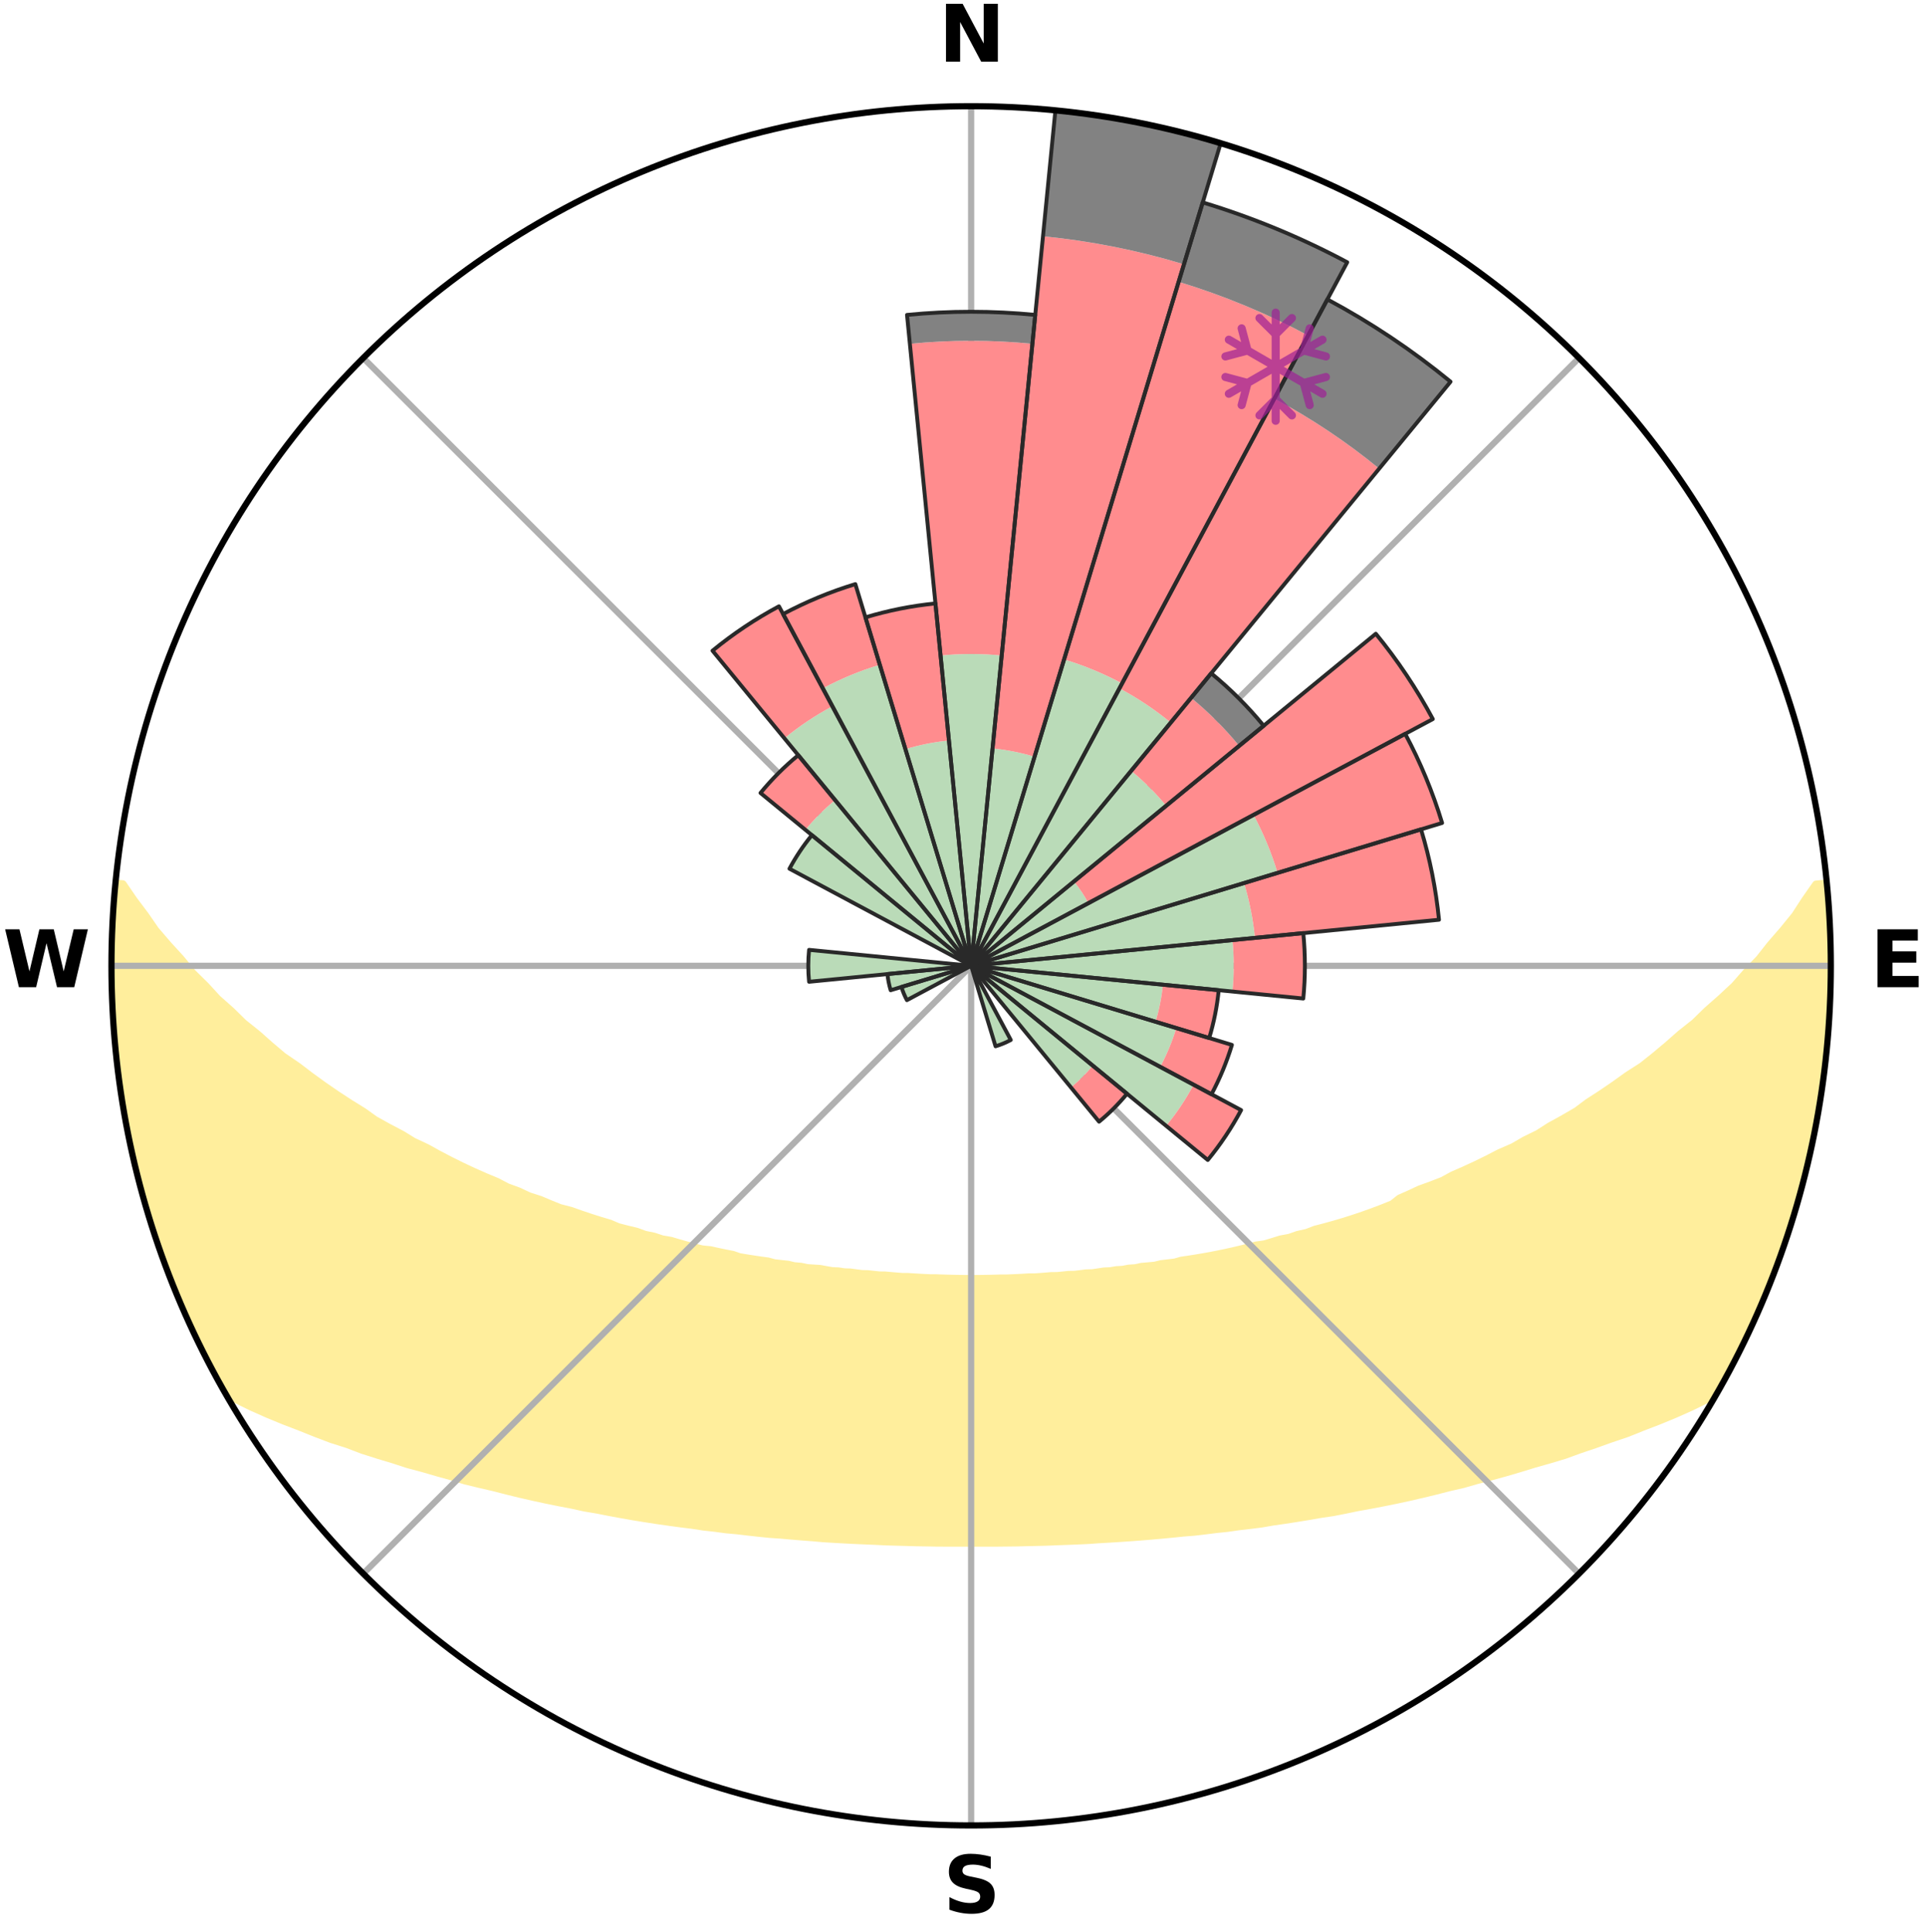 <?xml version="1.0" encoding="utf-8" standalone="no"?>
<!DOCTYPE svg PUBLIC "-//W3C//DTD SVG 1.1//EN"
  "http://www.w3.org/Graphics/SVG/1.1/DTD/svg11.dtd">
<svg xmlns:xlink="http://www.w3.org/1999/xlink" width="248.41pt" height="249.158pt" viewBox="0 0 248.41 249.158" xmlns="http://www.w3.org/2000/svg" version="1.1">
 <title>Ski Rose for シャルマン火打, Charmant Hiuchi Snow Resort</title>
 <defs>
  <style type="text/css">*{stroke-linejoin: round; stroke-linecap: butt}</style>
 </defs>
 <g id="figure_1">
  <g id="patch_1">
   <path d="M 0 249.158 
L 248.41 249.158 
L 248.41 0 
L 0 0 
z
" style="fill: #ffffff"/>
  </g>
  <g id="axes_1">
   <g id="patch_2">
    <path d="M 236.135 124.579 
C 236.135 110.018 233.267 95.599 227.695 82.147 
C 222.122 68.695 213.955 56.471 203.659 46.175 
C 193.363 35.879 181.139 27.711 167.687 22.139 
C 154.235 16.567 139.815 13.699 125.255 13.699 
C 110.694 13.699 96.275 16.567 82.823 22.139 
C 69.371 27.711 57.147 35.879 46.851 46.175 
C 36.555 56.471 28.387 68.695 22.815 82.147 
C 17.243 95.599 14.375 110.018 14.375 124.579 
C 14.375 139.14 17.243 153.559 22.815 167.011 
C 28.387 180.463 36.555 192.687 46.851 202.983 
C 57.147 213.279 69.371 221.447 82.823 227.019 
C 96.275 232.591 110.694 235.459 125.255 235.459 
C 139.815 235.459 154.235 232.591 167.687 227.019 
C 181.139 221.447 193.363 213.279 203.659 202.983 
C 213.955 192.687 222.122 180.463 227.695 167.011 
C 233.267 153.559 236.135 139.14 236.135 124.579 
M 125.255 124.579 
C 125.255 124.579 125.255 124.579 125.255 124.579 
C 125.255 124.579 125.255 124.579 125.255 124.579 
C 125.255 124.579 125.255 124.579 125.255 124.579 
C 125.255 124.579 125.255 124.579 125.255 124.579 
C 125.255 124.579 125.255 124.579 125.255 124.579 
C 125.255 124.579 125.255 124.579 125.255 124.579 
C 125.255 124.579 125.255 124.579 125.255 124.579 
C 125.255 124.579 125.255 124.579 125.255 124.579 
C 125.255 124.579 125.255 124.579 125.255 124.579 
C 125.255 124.579 125.255 124.579 125.255 124.579 
C 125.255 124.579 125.255 124.579 125.255 124.579 
C 125.255 124.579 125.255 124.579 125.255 124.579 
C 125.255 124.579 125.255 124.579 125.255 124.579 
C 125.255 124.579 125.255 124.579 125.255 124.579 
C 125.255 124.579 125.255 124.579 125.255 124.579 
C 125.255 124.579 125.255 124.579 125.255 124.579 
z
" style="fill: #ffffff"/>
   </g>
   <g id="PolyCollection_1">
    <defs>
     <path id="md94c324741" d="M 235.604 -135.204 
L 234.229 -135.072 
L 232.814 -133.044 
L 231.542 -131.08 
L 229.971 -129.151 
L 228.347 -127.279 
L 226.923 -125.466 
L 225.218 -123.707 
L 223.724 -122.001 
L 221.955 -120.357 
L 220.159 -118.774 
L 218.582 -117.234 
L 216.738 -115.77 
L 215.117 -114.341 
L 213.476 -112.964 
L 211.818 -111.642 
L 209.906 -110.413 
L 208.22 -109.202 
L 206.523 -108.045 
L 204.816 -106.941 
L 203.333 -105.834 
L 201.61 -104.832 
L 199.883 -103.883 
L 198.379 -102.919 
L 196.647 -102.069 
L 195.136 -101.197 
L 193.405 -100.446 
L 191.894 -99.664 
L 190.384 -98.924 
L 188.876 -98.226 
L 187.371 -97.57 
L 186.075 -96.862 
L 184.578 -96.283 
L 183.089 -95.744 
L 181.801 -95.143 
L 180.517 -94.574 
L 179.59 -93.838 
L 178.314 -93.325 
L 177.043 -92.843 
L 175.78 -92.391 
L 174.524 -91.968 
L 173.277 -91.574 
L 172.04 -91.208 
L 170.813 -90.868 
L 169.597 -90.554 
L 168.543 -90.146 
L 167.348 -89.88 
L 166.308 -89.516 
L 165.136 -89.295 
L 164.111 -88.974 
L 163.094 -88.671 
L 161.959 -88.51 
L 160.96 -88.246 
L 159.969 -87.998 
L 158.986 -87.767 
L 158.013 -87.553 
L 157.048 -87.354 
L 156.093 -87.169 
L 155.147 -86.999 
L 154.212 -86.842 
L 153.286 -86.697 
L 152.371 -86.564 
L 151.544 -86.328 
L 150.646 -86.218 
L 149.758 -86.117 
L 148.947 -85.917 
L 148.077 -85.836 
L 147.217 -85.762 
L 146.423 -85.592 
L 145.58 -85.534 
L 144.797 -85.384 
L 143.972 -85.338 
L 143.199 -85.205 
L 142.39 -85.17 
L 141.627 -85.053 
L 140.868 -84.944 
L 140.082 -84.923 
L 139.332 -84.827 
L 138.585 -84.739 
L 137.82 -84.728 
L 137.082 -84.651 
L 136.348 -84.58 
L 135.601 -84.575 
L 134.874 -84.513 
L 134.15 -84.458 
L 133.428 -84.408 
L 132.7 -84.407 
L 131.984 -84.365 
L 131.271 -84.327 
L 130.558 -84.295 
L 129.848 -84.267 
L 129.136 -84.267 
L 128.429 -84.245 
L 127.723 -84.228 
L 127.017 -84.215 
L 126.312 -84.206 
L 125.607 -84.202 
L 124.902 -84.203 
L 124.198 -84.207 
L 123.493 -84.216 
L 122.787 -84.23 
L 122.081 -84.248 
L 121.374 -84.27 
L 120.665 -84.297 
L 119.952 -84.299 
L 119.24 -84.332 
L 118.526 -84.37 
L 117.811 -84.413 
L 117.093 -84.461 
L 116.362 -84.465 
L 115.638 -84.521 
L 114.911 -84.583 
L 114.182 -84.651 
L 113.43 -84.66 
L 112.693 -84.738 
L 111.952 -84.822 
L 111.182 -84.838 
L 110.432 -84.934 
L 109.679 -85.038 
L 108.888 -85.065 
L 108.125 -85.183 
L 107.317 -85.218 
L 106.544 -85.352 
L 105.768 -85.495 
L 104.937 -85.548 
L 104.095 -85.607 
L 103.302 -85.777 
L 102.442 -85.851 
L 101.639 -86.042 
L 100.763 -86.134 
L 99.875 -86.235 
L 99.056 -86.459 
L 98.151 -86.581 
L 97.237 -86.715 
L 96.312 -86.86 
L 95.377 -87.017 
L 94.531 -87.308 
L 93.58 -87.493 
L 92.621 -87.693 
L 91.652 -87.908 
L 90.559 -88.017 
L 89.569 -88.265 
L 88.571 -88.53 
L 87.565 -88.813 
L 86.552 -89.115 
L 85.396 -89.315 
L 84.366 -89.657 
L 83.186 -89.9 
L 82.141 -90.285 
L 80.939 -90.574 
L 79.724 -90.888 
L 78.66 -91.343 
L 77.428 -91.708 
L 76.186 -92.101 
L 74.935 -92.522 
L 73.676 -92.972 
L 72.229 -93.344 
L 70.954 -93.857 
L 69.673 -94.401 
L 68.196 -94.876 
L 66.906 -95.487 
L 65.414 -96.036 
L 64.117 -96.717 
L 62.615 -97.342 
L 61.108 -98.009 
L 59.598 -98.716 
L 58.085 -99.465 
L 56.573 -100.257 
L 55.061 -101.093 
L 53.329 -101.901 
L 51.821 -102.827 
L 50.091 -103.734 
L 48.364 -104.694 
L 46.872 -105.761 
L 45.158 -106.822 
L 43.451 -107.936 
L 41.754 -109.103 
L 40.069 -110.324 
L 38.398 -111.598 
L 36.501 -112.894 
L 34.862 -114.28 
L 33.242 -115.719 
L 31.401 -117.193 
L 29.825 -118.742 
L 28.032 -120.334 
L 26.51 -121.993 
L 24.776 -123.702 
L 23.318 -125.469 
L 21.656 -127.292 
L 20.04 -129.173 
L 18.714 -131.095 
L 17.221 -133.082 
L 15.833 -135.115 
L 14.992 -135.196 
L 14.992 -135.196 
L 14.873 -133.266 
L 14.603 -131.347 
L 14.525 -129.414 
L 14.504 -127.479 
L 14.516 -125.545 
L 14.56 -123.613 
L 14.427 -121.677 
L 14.534 -119.745 
L 14.671 -117.815 
L 14.839 -115.889 
L 15.037 -113.966 
L 15.264 -112.047 
L 15.325 -110.106 
L 15.608 -108.192 
L 15.921 -106.283 
L 16.262 -104.379 
L 16.632 -102.479 
L 17.029 -100.586 
L 17.455 -98.699 
L 17.911 -96.818 
L 18.578 -94.995 
L 19.088 -93.131 
L 19.628 -91.275 
L 20.182 -89.422 
L 20.764 -87.577 
L 21.409 -85.753 
L 22.214 -83.99 
L 22.887 -82.177 
L 23.596 -80.377 
L 24.369 -78.603 
L 25.296 -76.901 
L 26.132 -75.158 
L 26.915 -73.386 
L 27.818 -71.675 
L 28.752 -69.98 
L 30.382 -68.695 
L 32.424 -67.692 
L 34.507 -66.767 
L 36.604 -65.902 
L 38.708 -65.097 
L 40.726 -64.285 
L 42.74 -63.521 
L 44.821 -62.86 
L 46.742 -62.127 
L 48.727 -61.494 
L 50.698 -60.901 
L 52.583 -60.285 
L 54.526 -59.768 
L 56.387 -59.226 
L 58.232 -58.716 
L 60.004 -58.179 
L 61.824 -57.736 
L 63.624 -57.321 
L 65.355 -56.875 
L 67.073 -56.457 
L 68.777 -56.066 
L 70.466 -55.7 
L 72.141 -55.36 
L 73.801 -55.043 
L 75.404 -54.691 
L 77.034 -54.418 
L 78.61 -54.106 
L 80.175 -53.818 
L 81.726 -53.546 
L 83.266 -53.296 
L 84.791 -53.06 
L 86.306 -52.845 
L 87.806 -52.641 
L 89.296 -52.456 
L 90.748 -52.234 
L 92.212 -52.073 
L 93.644 -51.88 
L 95.087 -51.748 
L 96.5 -51.581 
L 97.904 -51.426 
L 99.3 -51.284 
L 100.699 -51.189 
L 102.077 -51.067 
L 103.446 -50.955 
L 104.809 -50.853 
L 106.156 -50.731 
L 107.506 -50.648 
L 108.848 -50.573 
L 110.184 -50.505 
L 111.515 -50.445 
L 112.84 -50.391 
L 114.157 -50.323 
L 115.474 -50.284 
L 116.786 -50.25 
L 118.094 -50.211 
L 119.4 -50.191 
L 120.703 -50.164 
L 122.005 -50.156 
L 123.306 -50.152 
L 124.605 -50.152 
L 125.904 -50.154 
L 127.204 -50.153 
L 128.504 -50.156 
L 129.806 -50.17 
L 131.11 -50.185 
L 132.415 -50.22 
L 133.724 -50.248 
L 135.036 -50.281 
L 136.351 -50.336 
L 137.671 -50.383 
L 138.996 -50.436 
L 140.327 -50.496 
L 141.657 -50.591 
L 142.999 -50.668 
L 144.348 -50.752 
L 145.703 -50.845 
L 147.066 -50.947 
L 148.436 -51.058 
L 149.814 -51.179 
L 151.2 -51.311 
L 152.595 -51.455 
L 154.015 -51.566 
L 155.429 -51.732 
L 156.851 -51.912 
L 158.304 -52.06 
L 159.746 -52.268 
L 161.223 -52.439 
L 162.711 -52.627 
L 164.184 -52.881 
L 165.697 -53.098 
L 167.221 -53.334 
L 168.76 -53.585 
L 170.31 -53.857 
L 171.91 -54.09 
L 173.488 -54.399 
L 175.077 -54.731 
L 176.721 -55.026 
L 178.381 -55.343 
L 180.057 -55.683 
L 181.747 -56.049 
L 183.451 -56.44 
L 185.17 -56.858 
L 186.901 -57.304 
L 188.705 -57.717 
L 190.463 -58.222 
L 192.295 -58.699 
L 194.143 -59.207 
L 196.003 -59.75 
L 197.878 -60.328 
L 199.835 -60.882 
L 201.806 -61.475 
L 203.716 -62.169 
L 205.71 -62.843 
L 207.715 -63.562 
L 209.809 -64.267 
L 211.828 -65.079 
L 213.93 -65.886 
L 216.029 -66.75 
L 218.109 -67.678 
L 220.153 -68.68 
L 221.751 -69.984 
L 222.692 -71.675 
L 223.606 -73.38 
L 224.447 -75.124 
L 225.305 -76.858 
L 226.123 -78.611 
L 226.889 -80.387 
L 227.66 -82.161 
L 228.394 -83.951 
L 229.017 -85.784 
L 229.706 -87.591 
L 230.346 -89.416 
L 230.936 -91.258 
L 231.477 -93.115 
L 231.943 -94.992 
L 232.574 -96.824 
L 232.964 -98.72 
L 233.504 -100.581 
L 233.884 -102.478 
L 234.19 -104.389 
L 234.593 -106.282 
L 234.877 -108.196 
L 235.067 -110.122 
L 235.344 -112.036 
L 235.579 -113.956 
L 235.775 -115.881 
L 235.836 -117.816 
L 235.951 -119.746 
L 236.03 -121.678 
L 236.071 -123.612 
L 236.078 -125.546 
L 236.049 -127.48 
L 235.987 -129.414 
L 235.891 -131.346 
L 235.763 -133.276 
L 235.604 -135.204 
z
" style="stroke: #ffee9c"/>
    </defs>
    <g clip-path="url(#p3d20f7a273)">
     <use xlink:href="#md94c324741" x="0" y="249.158" style="fill: #ffee9c; stroke: #ffee9c"/>
    </g>
   </g>
   <g id="matplotlib.axis_1">
    <g id="xtick_1">
     <g id="line2d_1">
      <path d="M 125.255 124.579 
L 125.255 13.699 
" clip-path="url(#p3d20f7a273)" style="fill: none; stroke: #b0b0b0; stroke-width: 0.8; stroke-linecap: square"/>
     </g>
     <g id="text_1">
      <!-- N -->
      <g transform="translate(121.07 7.958) scale(0.1 -0.1)">
       <defs>
        <path id="DejaVuSans-Bold-4e" d="M 588 4666 
L 1931 4666 
L 3628 1466 
L 3628 4666 
L 4769 4666 
L 4769 0 
L 3425 0 
L 1728 3200 
L 1728 0 
L 588 0 
L 588 4666 
z
" transform="scale(0.016)"/>
       </defs>
       <use xlink:href="#DejaVuSans-Bold-4e"/>
      </g>
     </g>
    </g>
    <g id="xtick_2">
     <g id="line2d_2">
      <path d="M 125.255 124.579 
L 203.659 46.175 
" clip-path="url(#p3d20f7a273)" style="fill: none; stroke: #b0b0b0; stroke-width: 0.8; stroke-linecap: square"/>
     </g>
    </g>
    <g id="xtick_3">
     <g id="line2d_3">
      <path d="M 125.255 124.579 
L 236.135 124.579 
" clip-path="url(#p3d20f7a273)" style="fill: none; stroke: #b0b0b0; stroke-width: 0.8; stroke-linecap: square"/>
     </g>
     <g id="text_2">
      <!-- E -->
      <g transform="translate(241.219 127.338) scale(0.1 -0.1)">
       <defs>
        <path id="DejaVuSans-Bold-45" d="M 588 4666 
L 3834 4666 
L 3834 3756 
L 1791 3756 
L 1791 2888 
L 3713 2888 
L 3713 1978 
L 1791 1978 
L 1791 909 
L 3903 909 
L 3903 0 
L 588 0 
L 588 4666 
z
" transform="scale(0.016)"/>
       </defs>
       <use xlink:href="#DejaVuSans-Bold-45"/>
      </g>
     </g>
    </g>
    <g id="xtick_4">
     <g id="line2d_4">
      <path d="M 125.255 124.579 
L 203.659 202.983 
" clip-path="url(#p3d20f7a273)" style="fill: none; stroke: #b0b0b0; stroke-width: 0.8; stroke-linecap: square"/>
     </g>
    </g>
    <g id="xtick_5">
     <g id="line2d_5">
      <path d="M 125.255 124.579 
L 125.255 235.459 
" clip-path="url(#p3d20f7a273)" style="fill: none; stroke: #b0b0b0; stroke-width: 0.8; stroke-linecap: square"/>
     </g>
     <g id="text_3">
      <!-- S -->
      <g transform="translate(121.654 246.718) scale(0.1 -0.1)">
       <defs>
        <path id="DejaVuSans-Bold-53" d="M 3834 4519 
L 3834 3531 
Q 3450 3703 3084 3790 
Q 2719 3878 2394 3878 
Q 1963 3878 1756 3759 
Q 1550 3641 1550 3391 
Q 1550 3203 1689 3098 
Q 1828 2994 2194 2919 
L 2706 2816 
Q 3484 2659 3812 2340 
Q 4141 2022 4141 1434 
Q 4141 663 3683 286 
Q 3225 -91 2284 -91 
Q 1841 -91 1394 -6 
Q 947 78 500 244 
L 500 1259 
Q 947 1022 1364 901 
Q 1781 781 2169 781 
Q 2563 781 2772 912 
Q 2981 1044 2981 1288 
Q 2981 1506 2839 1625 
Q 2697 1744 2272 1838 
L 1806 1941 
Q 1106 2091 782 2419 
Q 459 2747 459 3303 
Q 459 4000 909 4375 
Q 1359 4750 2203 4750 
Q 2588 4750 2994 4692 
Q 3400 4634 3834 4519 
z
" transform="scale(0.016)"/>
       </defs>
       <use xlink:href="#DejaVuSans-Bold-53"/>
      </g>
     </g>
    </g>
    <g id="xtick_6">
     <g id="line2d_6">
      <path d="M 125.255 124.579 
L 46.851 202.983 
" clip-path="url(#p3d20f7a273)" style="fill: none; stroke: #b0b0b0; stroke-width: 0.8; stroke-linecap: square"/>
     </g>
    </g>
    <g id="xtick_7">
     <g id="line2d_7">
      <path d="M 125.255 124.579 
L 14.375 124.579 
" clip-path="url(#p3d20f7a273)" style="fill: none; stroke: #b0b0b0; stroke-width: 0.8; stroke-linecap: square"/>
     </g>
     <g id="text_4">
      <!-- W -->
      <g transform="translate(0.36 127.338) scale(0.1 -0.1)">
       <defs>
        <path id="DejaVuSans-Bold-57" d="M 191 4666 
L 1344 4666 
L 2150 1275 
L 2950 4666 
L 4109 4666 
L 4909 1275 
L 5716 4666 
L 6859 4666 
L 5759 0 
L 4372 0 
L 3525 3547 
L 2688 0 
L 1300 0 
L 191 4666 
z
" transform="scale(0.016)"/>
       </defs>
       <use xlink:href="#DejaVuSans-Bold-57"/>
      </g>
     </g>
    </g>
    <g id="xtick_8">
     <g id="line2d_8">
      <path d="M 125.255 124.579 
L 46.851 46.175 
" clip-path="url(#p3d20f7a273)" style="fill: none; stroke: #b0b0b0; stroke-width: 0.8; stroke-linecap: square"/>
     </g>
    </g>
   </g>
   <g id="matplotlib.axis_2"/>
   <g id="patch_3">
    <path d="M 125.255 124.579 
C 125.255 124.579 125.255 124.579 125.255 124.579 
C 125.255 124.579 125.255 124.579 125.255 124.579 
L 125.255 124.579 
C 125.255 124.579 125.255 124.579 125.255 124.579 
C 125.255 124.579 125.255 124.579 125.255 124.579 
z
" clip-path="url(#p3d20f7a273)" style="fill: #d9d9d9"/>
   </g>
   <g id="patch_4">
    <path d="M 125.255 124.579 
C 125.255 124.579 125.255 124.579 125.255 124.579 
C 125.255 124.579 125.255 124.579 125.255 124.579 
L 125.255 124.579 
C 125.255 124.579 125.255 124.579 125.255 124.579 
C 125.255 124.579 125.255 124.579 125.255 124.579 
z
" clip-path="url(#p3d20f7a273)" style="fill: #d9d9d9"/>
   </g>
   <g id="patch_5">
    <path d="M 125.255 124.579 
C 125.255 124.579 125.255 124.579 125.255 124.579 
C 125.255 124.579 125.255 124.579 125.255 124.579 
L 125.255 124.579 
C 125.255 124.579 125.255 124.579 125.255 124.579 
C 125.255 124.579 125.255 124.579 125.255 124.579 
z
" clip-path="url(#p3d20f7a273)" style="fill: #d9d9d9"/>
   </g>
   <g id="patch_6">
    <path d="M 125.255 124.579 
C 125.255 124.579 125.255 124.579 125.255 124.579 
C 125.255 124.579 125.255 124.579 125.255 124.579 
L 125.255 124.579 
C 125.255 124.579 125.255 124.579 125.255 124.579 
C 125.255 124.579 125.255 124.579 125.255 124.579 
z
" clip-path="url(#p3d20f7a273)" style="fill: #d9d9d9"/>
   </g>
   <g id="patch_7">
    <path d="M 125.255 124.579 
C 125.255 124.579 125.255 124.579 125.255 124.579 
C 125.255 124.579 125.255 124.579 125.255 124.579 
L 125.255 124.579 
C 125.255 124.579 125.255 124.579 125.255 124.579 
C 125.255 124.579 125.255 124.579 125.255 124.579 
z
" clip-path="url(#p3d20f7a273)" style="fill: #d9d9d9"/>
   </g>
   <g id="patch_8">
    <path d="M 125.255 124.579 
C 125.255 124.579 125.255 124.579 125.255 124.579 
C 125.255 124.579 125.255 124.579 125.255 124.579 
L 125.255 124.579 
C 125.255 124.579 125.255 124.579 125.255 124.579 
C 125.255 124.579 125.255 124.579 125.255 124.579 
z
" clip-path="url(#p3d20f7a273)" style="fill: #d9d9d9"/>
   </g>
   <g id="patch_9">
    <path d="M 125.255 124.579 
C 125.255 124.579 125.255 124.579 125.255 124.579 
C 125.255 124.579 125.255 124.579 125.255 124.579 
L 125.255 124.579 
C 125.255 124.579 125.255 124.579 125.255 124.579 
C 125.255 124.579 125.255 124.579 125.255 124.579 
z
" clip-path="url(#p3d20f7a273)" style="fill: #d9d9d9"/>
   </g>
   <g id="patch_10">
    <path d="M 125.255 124.579 
C 125.255 124.579 125.255 124.579 125.255 124.579 
C 125.255 124.579 125.255 124.579 125.255 124.579 
L 125.255 124.579 
C 125.255 124.579 125.255 124.579 125.255 124.579 
C 125.255 124.579 125.255 124.579 125.255 124.579 
z
" clip-path="url(#p3d20f7a273)" style="fill: #d9d9d9"/>
   </g>
   <g id="patch_11">
    <path d="M 125.255 124.579 
C 125.255 124.579 125.255 124.579 125.255 124.579 
C 125.255 124.579 125.255 124.579 125.255 124.579 
L 125.255 124.579 
C 125.255 124.579 125.255 124.579 125.255 124.579 
C 125.255 124.579 125.255 124.579 125.255 124.579 
z
" clip-path="url(#p3d20f7a273)" style="fill: #d9d9d9"/>
   </g>
   <g id="patch_12">
    <path d="M 125.255 124.579 
C 125.255 124.579 125.255 124.579 125.255 124.579 
C 125.255 124.579 125.255 124.579 125.255 124.579 
L 125.255 124.579 
C 125.255 124.579 125.255 124.579 125.255 124.579 
C 125.255 124.579 125.255 124.579 125.255 124.579 
z
" clip-path="url(#p3d20f7a273)" style="fill: #d9d9d9"/>
   </g>
   <g id="patch_13">
    <path d="M 125.255 124.579 
C 125.255 124.579 125.255 124.579 125.255 124.579 
C 125.255 124.579 125.255 124.579 125.255 124.579 
L 125.255 124.579 
C 125.255 124.579 125.255 124.579 125.255 124.579 
C 125.255 124.579 125.255 124.579 125.255 124.579 
z
" clip-path="url(#p3d20f7a273)" style="fill: #d9d9d9"/>
   </g>
   <g id="patch_14">
    <path d="M 125.255 124.579 
C 125.255 124.579 125.255 124.579 125.255 124.579 
C 125.255 124.579 125.255 124.579 125.255 124.579 
L 125.255 124.579 
C 125.255 124.579 125.255 124.579 125.255 124.579 
C 125.255 124.579 125.255 124.579 125.255 124.579 
z
" clip-path="url(#p3d20f7a273)" style="fill: #d9d9d9"/>
   </g>
   <g id="patch_15">
    <path d="M 125.255 124.579 
C 125.255 124.579 125.255 124.579 125.255 124.579 
C 125.255 124.579 125.255 124.579 125.255 124.579 
L 125.255 124.579 
C 125.255 124.579 125.255 124.579 125.255 124.579 
C 125.255 124.579 125.255 124.579 125.255 124.579 
z
" clip-path="url(#p3d20f7a273)" style="fill: #d9d9d9"/>
   </g>
   <g id="patch_16">
    <path d="M 125.255 124.579 
C 125.255 124.579 125.255 124.579 125.255 124.579 
C 125.255 124.579 125.255 124.579 125.255 124.579 
L 125.255 124.579 
C 125.255 124.579 125.255 124.579 125.255 124.579 
C 125.255 124.579 125.255 124.579 125.255 124.579 
z
" clip-path="url(#p3d20f7a273)" style="fill: #d9d9d9"/>
   </g>
   <g id="patch_17">
    <path d="M 125.255 124.579 
C 125.255 124.579 125.255 124.579 125.255 124.579 
C 125.255 124.579 125.255 124.579 125.255 124.579 
L 125.255 124.579 
C 125.255 124.579 125.255 124.579 125.255 124.579 
C 125.255 124.579 125.255 124.579 125.255 124.579 
z
" clip-path="url(#p3d20f7a273)" style="fill: #d9d9d9"/>
   </g>
   <g id="patch_18">
    <path d="M 125.255 124.579 
C 125.255 124.579 125.255 124.579 125.255 124.579 
C 125.255 124.579 125.255 124.579 125.255 124.579 
L 125.255 124.579 
C 125.255 124.579 125.255 124.579 125.255 124.579 
C 125.255 124.579 125.255 124.579 125.255 124.579 
z
" clip-path="url(#p3d20f7a273)" style="fill: #d9d9d9"/>
   </g>
   <g id="patch_19">
    <path d="M 125.255 124.579 
C 125.255 124.579 125.255 124.579 125.255 124.579 
C 125.255 124.579 125.255 124.579 125.255 124.579 
L 125.255 124.579 
C 125.255 124.579 125.255 124.579 125.255 124.579 
C 125.255 124.579 125.255 124.579 125.255 124.579 
z
" clip-path="url(#p3d20f7a273)" style="fill: #d9d9d9"/>
   </g>
   <g id="patch_20">
    <path d="M 125.255 124.579 
C 125.255 124.579 125.255 124.579 125.255 124.579 
C 125.255 124.579 125.255 124.579 125.255 124.579 
L 125.255 124.579 
C 125.255 124.579 125.255 124.579 125.255 124.579 
C 125.255 124.579 125.255 124.579 125.255 124.579 
z
" clip-path="url(#p3d20f7a273)" style="fill: #d9d9d9"/>
   </g>
   <g id="patch_21">
    <path d="M 125.255 124.579 
C 125.255 124.579 125.255 124.579 125.255 124.579 
C 125.255 124.579 125.255 124.579 125.255 124.579 
L 125.255 124.579 
C 125.255 124.579 125.255 124.579 125.255 124.579 
C 125.255 124.579 125.255 124.579 125.255 124.579 
z
" clip-path="url(#p3d20f7a273)" style="fill: #d9d9d9"/>
   </g>
   <g id="patch_22">
    <path d="M 125.255 124.579 
C 125.255 124.579 125.255 124.579 125.255 124.579 
C 125.255 124.579 125.255 124.579 125.255 124.579 
L 125.255 124.579 
C 125.255 124.579 125.255 124.579 125.255 124.579 
C 125.255 124.579 125.255 124.579 125.255 124.579 
z
" clip-path="url(#p3d20f7a273)" style="fill: #d9d9d9"/>
   </g>
   <g id="patch_23">
    <path d="M 125.255 124.579 
C 125.255 124.579 125.255 124.579 125.255 124.579 
C 125.255 124.579 125.255 124.579 125.255 124.579 
L 125.255 124.579 
C 125.255 124.579 125.255 124.579 125.255 124.579 
C 125.255 124.579 125.255 124.579 125.255 124.579 
z
" clip-path="url(#p3d20f7a273)" style="fill: #d9d9d9"/>
   </g>
   <g id="patch_24">
    <path d="M 125.255 124.579 
C 125.255 124.579 125.255 124.579 125.255 124.579 
C 125.255 124.579 125.255 124.579 125.255 124.579 
L 125.255 124.579 
C 125.255 124.579 125.255 124.579 125.255 124.579 
C 125.255 124.579 125.255 124.579 125.255 124.579 
z
" clip-path="url(#p3d20f7a273)" style="fill: #d9d9d9"/>
   </g>
   <g id="patch_25">
    <path d="M 125.255 124.579 
C 125.255 124.579 125.255 124.579 125.255 124.579 
C 125.255 124.579 125.255 124.579 125.255 124.579 
L 125.255 124.579 
C 125.255 124.579 125.255 124.579 125.255 124.579 
C 125.255 124.579 125.255 124.579 125.255 124.579 
z
" clip-path="url(#p3d20f7a273)" style="fill: #d9d9d9"/>
   </g>
   <g id="patch_26">
    <path d="M 125.255 124.579 
C 125.255 124.579 125.255 124.579 125.255 124.579 
C 125.255 124.579 125.255 124.579 125.255 124.579 
L 125.255 124.579 
C 125.255 124.579 125.255 124.579 125.255 124.579 
C 125.255 124.579 125.255 124.579 125.255 124.579 
z
" clip-path="url(#p3d20f7a273)" style="fill: #d9d9d9"/>
   </g>
   <g id="patch_27">
    <path d="M 125.255 124.579 
C 125.255 124.579 125.255 124.579 125.255 124.579 
C 125.255 124.579 125.255 124.579 125.255 124.579 
L 125.255 124.579 
C 125.255 124.579 125.255 124.579 125.255 124.579 
C 125.255 124.579 125.255 124.579 125.255 124.579 
z
" clip-path="url(#p3d20f7a273)" style="fill: #d9d9d9"/>
   </g>
   <g id="patch_28">
    <path d="M 125.255 124.579 
C 125.255 124.579 125.255 124.579 125.255 124.579 
C 125.255 124.579 125.255 124.579 125.255 124.579 
L 125.255 124.579 
C 125.255 124.579 125.255 124.579 125.255 124.579 
C 125.255 124.579 125.255 124.579 125.255 124.579 
z
" clip-path="url(#p3d20f7a273)" style="fill: #d9d9d9"/>
   </g>
   <g id="patch_29">
    <path d="M 125.255 124.579 
C 125.255 124.579 125.255 124.579 125.255 124.579 
C 125.255 124.579 125.255 124.579 125.255 124.579 
L 125.255 124.579 
C 125.255 124.579 125.255 124.579 125.255 124.579 
C 125.255 124.579 125.255 124.579 125.255 124.579 
z
" clip-path="url(#p3d20f7a273)" style="fill: #d9d9d9"/>
   </g>
   <g id="patch_30">
    <path d="M 125.255 124.579 
C 125.255 124.579 125.255 124.579 125.255 124.579 
C 125.255 124.579 125.255 124.579 125.255 124.579 
L 125.255 124.579 
C 125.255 124.579 125.255 124.579 125.255 124.579 
C 125.255 124.579 125.255 124.579 125.255 124.579 
z
" clip-path="url(#p3d20f7a273)" style="fill: #d9d9d9"/>
   </g>
   <g id="patch_31">
    <path d="M 125.255 124.579 
C 125.255 124.579 125.255 124.579 125.255 124.579 
C 125.255 124.579 125.255 124.579 125.255 124.579 
L 125.255 124.579 
C 125.255 124.579 125.255 124.579 125.255 124.579 
C 125.255 124.579 125.255 124.579 125.255 124.579 
z
" clip-path="url(#p3d20f7a273)" style="fill: #d9d9d9"/>
   </g>
   <g id="patch_32">
    <path d="M 125.255 124.579 
C 125.255 124.579 125.255 124.579 125.255 124.579 
C 125.255 124.579 125.255 124.579 125.255 124.579 
L 125.255 124.579 
C 125.255 124.579 125.255 124.579 125.255 124.579 
C 125.255 124.579 125.255 124.579 125.255 124.579 
z
" clip-path="url(#p3d20f7a273)" style="fill: #d9d9d9"/>
   </g>
   <g id="patch_33">
    <path d="M 125.255 124.579 
C 125.255 124.579 125.255 124.579 125.255 124.579 
C 125.255 124.579 125.255 124.579 125.255 124.579 
L 125.255 124.579 
C 125.255 124.579 125.255 124.579 125.255 124.579 
C 125.255 124.579 125.255 124.579 125.255 124.579 
z
" clip-path="url(#p3d20f7a273)" style="fill: #d9d9d9"/>
   </g>
   <g id="patch_34">
    <path d="M 125.255 124.579 
C 125.255 124.579 125.255 124.579 125.255 124.579 
C 125.255 124.579 125.255 124.579 125.255 124.579 
L 125.255 124.579 
C 125.255 124.579 125.255 124.579 125.255 124.579 
C 125.255 124.579 125.255 124.579 125.255 124.579 
z
" clip-path="url(#p3d20f7a273)" style="fill: #d9d9d9"/>
   </g>
   <g id="patch_35">
    <path d="M 125.255 124.579 
C 125.255 124.579 125.255 124.579 125.255 124.579 
C 125.255 124.579 125.255 124.579 125.255 124.579 
L 129.197 84.552 
C 127.887 84.423 126.571 84.359 125.255 84.359 
C 123.938 84.359 122.623 84.423 121.313 84.552 
z
" clip-path="url(#p3d20f7a273)" style="fill: #badbb8"/>
   </g>
   <g id="patch_36">
    <path d="M 125.255 124.579 
C 125.255 124.579 125.255 124.579 125.255 124.579 
C 125.255 124.579 125.255 124.579 125.255 124.579 
L 133.435 97.612 
C 132.553 97.344 131.657 97.12 130.753 96.94 
C 129.848 96.76 128.935 96.625 128.017 96.534 
z
" clip-path="url(#p3d20f7a273)" style="fill: #badbb8"/>
   </g>
   <g id="patch_37">
    <path d="M 125.255 124.579 
C 125.255 124.579 125.255 124.579 125.255 124.579 
C 125.255 124.579 125.255 124.579 125.255 124.579 
L 144.725 88.153 
C 143.533 87.516 142.31 86.938 141.061 86.42 
C 139.812 85.903 138.538 85.447 137.244 85.055 
z
" clip-path="url(#p3d20f7a273)" style="fill: #badbb8"/>
   </g>
   <g id="patch_38">
    <path d="M 125.255 124.579 
C 125.255 124.579 125.255 124.579 125.255 124.579 
C 125.255 124.579 125.255 124.579 125.255 124.579 
L 151.001 93.207 
C 149.974 92.364 148.907 91.572 147.802 90.834 
C 146.698 90.096 145.558 89.413 144.386 88.787 
z
" clip-path="url(#p3d20f7a273)" style="fill: #badbb8"/>
   </g>
   <g id="patch_39">
    <path d="M 125.255 124.579 
C 125.255 124.579 125.255 124.579 125.255 124.579 
C 125.255 124.579 125.255 124.579 125.255 124.579 
L 150.409 103.936 
C 149.733 103.113 149.017 102.323 148.264 101.57 
C 147.511 100.817 146.721 100.101 145.898 99.425 
z
" clip-path="url(#p3d20f7a273)" style="fill: #badbb8"/>
   </g>
   <g id="patch_40">
    <path d="M 125.255 124.579 
C 125.255 124.579 125.255 124.579 125.255 124.579 
C 125.255 124.579 125.255 124.579 125.255 124.579 
L 140.38 116.495 
C 140.115 116 139.826 115.518 139.515 115.051 
C 139.203 114.584 138.868 114.133 138.512 113.699 
z
" clip-path="url(#p3d20f7a273)" style="fill: #badbb8"/>
   </g>
   <g id="patch_41">
    <path d="M 125.255 124.579 
C 125.255 124.579 125.255 124.579 125.255 124.579 
C 125.255 124.579 125.255 124.579 125.255 124.579 
L 164.779 112.59 
C 164.387 111.296 163.931 110.022 163.414 108.773 
C 162.896 107.524 162.318 106.301 161.681 105.109 
z
" clip-path="url(#p3d20f7a273)" style="fill: #badbb8"/>
   </g>
   <g id="patch_42">
    <path d="M 125.255 124.579 
C 125.255 124.579 125.255 124.579 125.255 124.579 
C 125.255 124.579 125.255 124.579 125.255 124.579 
L 161.86 120.974 
C 161.742 119.776 161.566 118.584 161.331 117.403 
C 161.096 116.222 160.803 115.054 160.454 113.902 
z
" clip-path="url(#p3d20f7a273)" style="fill: #badbb8"/>
   </g>
   <g id="patch_43">
    <path d="M 125.255 124.579 
C 125.255 124.579 125.255 124.579 125.255 124.579 
C 125.255 124.579 125.255 124.579 125.255 124.579 
L 158.96 127.899 
C 159.069 126.796 159.123 125.688 159.123 124.579 
C 159.123 123.47 159.069 122.363 158.96 121.259 
z
" clip-path="url(#p3d20f7a273)" style="fill: #badbb8"/>
   </g>
   <g id="patch_44">
    <path d="M 125.255 124.579 
C 125.255 124.579 125.255 124.579 125.255 124.579 
C 125.255 124.579 125.255 124.579 125.255 124.579 
L 149.037 131.793 
C 149.274 131.015 149.471 130.225 149.63 129.428 
C 149.789 128.63 149.908 127.825 149.988 127.015 
z
" clip-path="url(#p3d20f7a273)" style="fill: #badbb8"/>
   </g>
   <g id="patch_45">
    <path d="M 125.255 124.579 
C 125.255 124.579 125.255 124.579 125.255 124.579 
C 125.255 124.579 125.255 124.579 125.255 124.579 
L 149.643 137.615 
C 150.07 136.817 150.457 135.998 150.803 135.162 
C 151.15 134.325 151.455 133.473 151.718 132.606 
z
" clip-path="url(#p3d20f7a273)" style="fill: #badbb8"/>
   </g>
   <g id="patch_46">
    <path d="M 125.255 124.579 
C 125.255 124.579 125.255 124.579 125.255 124.579 
C 125.255 124.579 125.255 124.579 125.255 124.579 
L 150.409 145.222 
C 151.084 144.399 151.719 143.543 152.311 142.657 
C 152.903 141.772 153.45 140.858 153.952 139.918 
z
" clip-path="url(#p3d20f7a273)" style="fill: #badbb8"/>
   </g>
   <g id="patch_47">
    <path d="M 125.255 124.579 
C 125.255 124.579 125.255 124.579 125.255 124.579 
C 125.255 124.579 125.255 124.579 125.255 124.579 
L 138.128 140.265 
C 138.642 139.844 139.134 139.397 139.604 138.928 
C 140.073 138.458 140.52 137.966 140.941 137.452 
z
" clip-path="url(#p3d20f7a273)" style="fill: #badbb8"/>
   </g>
   <g id="patch_48">
    <path d="M 125.255 124.579 
C 125.255 124.579 125.255 124.579 125.255 124.579 
C 125.255 124.579 125.255 124.579 125.255 124.579 
L 125.255 124.579 
C 125.255 124.579 125.255 124.579 125.255 124.579 
C 125.255 124.579 125.255 124.579 125.255 124.579 
z
" clip-path="url(#p3d20f7a273)" style="fill: #badbb8"/>
   </g>
   <g id="patch_49">
    <path d="M 125.255 124.579 
C 125.255 124.579 125.255 124.579 125.255 124.579 
C 125.255 124.579 125.255 124.579 125.255 124.579 
L 128.403 134.959 
C 128.743 134.856 129.078 134.736 129.406 134.6 
C 129.734 134.464 130.055 134.312 130.368 134.145 
z
" clip-path="url(#p3d20f7a273)" style="fill: #badbb8"/>
   </g>
   <g id="patch_50">
    <path d="M 125.255 124.579 
C 125.255 124.579 125.255 124.579 125.255 124.579 
C 125.255 124.579 125.255 124.579 125.255 124.579 
L 125.255 124.579 
C 125.255 124.579 125.255 124.579 125.255 124.579 
C 125.255 124.579 125.255 124.579 125.255 124.579 
z
" clip-path="url(#p3d20f7a273)" style="fill: #badbb8"/>
   </g>
   <g id="patch_51">
    <path d="M 125.255 124.579 
C 125.255 124.579 125.255 124.579 125.255 124.579 
C 125.255 124.579 125.255 124.579 125.255 124.579 
L 125.255 124.579 
C 125.255 124.579 125.255 124.579 125.255 124.579 
C 125.255 124.579 125.255 124.579 125.255 124.579 
z
" clip-path="url(#p3d20f7a273)" style="fill: #badbb8"/>
   </g>
   <g id="patch_52">
    <path d="M 125.255 124.579 
C 125.255 124.579 125.255 124.579 125.255 124.579 
C 125.255 124.579 125.255 124.579 125.255 124.579 
L 125.255 124.579 
C 125.255 124.579 125.255 124.579 125.255 124.579 
C 125.255 124.579 125.255 124.579 125.255 124.579 
z
" clip-path="url(#p3d20f7a273)" style="fill: #badbb8"/>
   </g>
   <g id="patch_53">
    <path d="M 125.255 124.579 
C 125.255 124.579 125.255 124.579 125.255 124.579 
C 125.255 124.579 125.255 124.579 125.255 124.579 
L 125.255 124.579 
C 125.255 124.579 125.255 124.579 125.255 124.579 
C 125.255 124.579 125.255 124.579 125.255 124.579 
z
" clip-path="url(#p3d20f7a273)" style="fill: #badbb8"/>
   </g>
   <g id="patch_54">
    <path d="M 125.255 124.579 
C 125.255 124.579 125.255 124.579 125.255 124.579 
C 125.255 124.579 125.255 124.579 125.255 124.579 
L 125.255 124.579 
C 125.255 124.579 125.255 124.579 125.255 124.579 
C 125.255 124.579 125.255 124.579 125.255 124.579 
z
" clip-path="url(#p3d20f7a273)" style="fill: #badbb8"/>
   </g>
   <g id="patch_55">
    <path d="M 125.255 124.579 
C 125.255 124.579 125.255 124.579 125.255 124.579 
C 125.255 124.579 125.255 124.579 125.255 124.579 
L 125.255 124.579 
C 125.255 124.579 125.255 124.579 125.255 124.579 
C 125.255 124.579 125.255 124.579 125.255 124.579 
z
" clip-path="url(#p3d20f7a273)" style="fill: #badbb8"/>
   </g>
   <g id="patch_56">
    <path d="M 125.255 124.579 
C 125.255 124.579 125.255 124.579 125.255 124.579 
C 125.255 124.579 125.255 124.579 125.255 124.579 
L 125.255 124.579 
C 125.255 124.579 125.255 124.579 125.255 124.579 
C 125.255 124.579 125.255 124.579 125.255 124.579 
z
" clip-path="url(#p3d20f7a273)" style="fill: #badbb8"/>
   </g>
   <g id="patch_57">
    <path d="M 125.255 124.579 
C 125.255 124.579 125.255 124.579 125.255 124.579 
C 125.255 124.579 125.255 124.579 125.255 124.579 
L 116.266 127.306 
C 116.355 127.6 116.459 127.89 116.576 128.174 
C 116.694 128.458 116.826 128.736 116.971 129.007 
z
" clip-path="url(#p3d20f7a273)" style="fill: #badbb8"/>
   </g>
   <g id="patch_58">
    <path d="M 125.255 124.579 
C 125.255 124.579 125.255 124.579 125.255 124.579 
C 125.255 124.579 125.255 124.579 125.255 124.579 
L 114.46 125.642 
C 114.495 125.996 114.547 126.347 114.617 126.695 
C 114.686 127.043 114.772 127.388 114.875 127.728 
z
" clip-path="url(#p3d20f7a273)" style="fill: #badbb8"/>
   </g>
   <g id="patch_59">
    <path d="M 125.255 124.579 
C 125.255 124.579 125.255 124.579 125.255 124.579 
C 125.255 124.579 125.255 124.579 125.255 124.579 
L 104.352 122.52 
C 104.284 123.204 104.25 123.892 104.25 124.579 
C 104.25 125.267 104.284 125.954 104.352 126.638 
z
" clip-path="url(#p3d20f7a273)" style="fill: #badbb8"/>
   </g>
   <g id="patch_60">
    <path d="M 125.255 124.579 
C 125.255 124.579 125.255 124.579 125.255 124.579 
C 125.255 124.579 125.255 124.579 125.255 124.579 
L 125.255 124.579 
C 125.255 124.579 125.255 124.579 125.255 124.579 
C 125.255 124.579 125.255 124.579 125.255 124.579 
z
" clip-path="url(#p3d20f7a273)" style="fill: #badbb8"/>
   </g>
   <g id="patch_61">
    <path d="M 125.255 124.579 
C 125.255 124.579 125.255 124.579 125.255 124.579 
C 125.255 124.579 125.255 124.579 125.255 124.579 
L 125.255 124.579 
C 125.255 124.579 125.255 124.579 125.255 124.579 
C 125.255 124.579 125.255 124.579 125.255 124.579 
z
" clip-path="url(#p3d20f7a273)" style="fill: #badbb8"/>
   </g>
   <g id="patch_62">
    <path d="M 125.255 124.579 
C 125.255 124.579 125.255 124.579 125.255 124.579 
C 125.255 124.579 125.255 124.579 125.255 124.579 
L 104.717 107.724 
C 104.165 108.396 103.647 109.095 103.164 109.818 
C 102.681 110.541 102.233 111.288 101.823 112.055 
z
" clip-path="url(#p3d20f7a273)" style="fill: #badbb8"/>
   </g>
   <g id="patch_63">
    <path d="M 125.255 124.579 
C 125.255 124.579 125.255 124.579 125.255 124.579 
C 125.255 124.579 125.255 124.579 125.255 124.579 
L 107.712 103.203 
C 107.012 103.777 106.341 104.385 105.701 105.025 
C 105.061 105.665 104.453 106.336 103.878 107.036 
z
" clip-path="url(#p3d20f7a273)" style="fill: #badbb8"/>
   </g>
   <g id="patch_64">
    <path d="M 125.255 124.579 
C 125.255 124.579 125.255 124.579 125.255 124.579 
C 125.255 124.579 125.255 124.579 125.255 124.579 
L 107.359 91.098 
C 106.263 91.684 105.197 92.323 104.164 93.014 
C 103.13 93.704 102.132 94.445 101.171 95.233 
z
" clip-path="url(#p3d20f7a273)" style="fill: #badbb8"/>
   </g>
   <g id="patch_65">
    <path d="M 125.255 124.579 
C 125.255 124.579 125.255 124.579 125.255 124.579 
C 125.255 124.579 125.255 124.579 125.255 124.579 
L 113.474 85.742 
C 112.203 86.128 110.951 86.576 109.724 87.084 
C 108.497 87.592 107.295 88.161 106.123 88.787 
z
" clip-path="url(#p3d20f7a273)" style="fill: #badbb8"/>
   </g>
   <g id="patch_66">
    <path d="M 125.255 124.579 
C 125.255 124.579 125.255 124.579 125.255 124.579 
C 125.255 124.579 125.255 124.579 125.255 124.579 
L 122.392 95.514 
C 121.441 95.608 120.495 95.748 119.557 95.935 
C 118.62 96.121 117.692 96.354 116.777 96.631 
z
" clip-path="url(#p3d20f7a273)" style="fill: #badbb8"/>
   </g>
   <g id="patch_67">
    <path d="M 121.313 84.552 
C 122.623 84.423 123.938 84.359 125.255 84.359 
C 126.571 84.359 127.887 84.423 129.197 84.552 
L 133.157 44.344 
C 130.531 44.085 127.894 43.956 125.255 43.956 
C 122.616 43.956 119.979 44.085 117.352 44.344 
z
" clip-path="url(#p3d20f7a273)" style="fill: #ff8c8e"/>
   </g>
   <g id="patch_68">
    <path d="M 128.017 96.534 
C 128.935 96.625 129.848 96.76 130.753 96.94 
C 131.657 97.12 132.553 97.344 133.435 97.612 
L 152.704 34.092 
C 149.742 33.194 146.738 32.441 143.702 31.837 
C 140.667 31.233 137.603 30.779 134.523 30.476 
z
" clip-path="url(#p3d20f7a273)" style="fill: #ff8c8e"/>
   </g>
   <g id="patch_69">
    <path d="M 137.244 85.055 
C 138.538 85.447 139.812 85.903 141.061 86.42 
C 142.31 86.938 143.533 87.516 144.725 88.153 
L 168.716 43.269 
C 166.055 41.847 163.325 40.556 160.537 39.401 
C 157.749 38.246 154.906 37.229 152.018 36.353 
z
" clip-path="url(#p3d20f7a273)" style="fill: #ff8c8e"/>
   </g>
   <g id="patch_70">
    <path d="M 144.386 88.787 
C 145.558 89.413 146.698 90.096 147.802 90.834 
C 148.907 91.572 149.974 92.364 151.001 93.207 
L 177.885 60.449 
C 175.786 58.727 173.603 57.108 171.345 55.6 
C 169.088 54.091 166.757 52.694 164.362 51.414 
z
" clip-path="url(#p3d20f7a273)" style="fill: #ff8c8e"/>
   </g>
   <g id="patch_71">
    <path d="M 145.898 99.425 
C 146.721 100.101 147.511 100.817 148.264 101.57 
C 149.017 102.323 149.733 103.113 150.409 103.936 
L 159.825 96.208 
C 158.897 95.076 157.913 93.991 156.878 92.956 
C 155.843 91.921 154.758 90.937 153.626 90.009 
z
" clip-path="url(#p3d20f7a273)" style="fill: #ff8c8e"/>
   </g>
   <g id="patch_72">
    <path d="M 138.512 113.699 
C 138.868 114.133 139.203 114.584 139.515 115.051 
C 139.826 115.518 140.115 116 140.38 116.495 
L 184.802 92.75 
C 183.76 90.801 182.623 88.905 181.395 87.067 
C 180.168 85.23 178.85 83.453 177.448 81.745 
z
" clip-path="url(#p3d20f7a273)" style="fill: #ff8c8e"/>
   </g>
   <g id="patch_73">
    <path d="M 161.681 105.109 
C 162.318 106.301 162.896 107.524 163.414 108.773 
C 163.931 110.022 164.387 111.296 164.779 112.59 
L 186 106.152 
C 185.397 104.164 184.696 102.207 183.901 100.287 
C 183.106 98.367 182.217 96.488 181.238 94.656 
z
" clip-path="url(#p3d20f7a273)" style="fill: #ff8c8e"/>
   </g>
   <g id="patch_74">
    <path d="M 160.454 113.902 
C 160.803 115.054 161.096 116.222 161.331 117.403 
C 161.566 118.584 161.742 119.776 161.86 120.974 
L 185.597 118.636 
C 185.403 116.661 185.111 114.696 184.724 112.75 
C 184.337 110.803 183.855 108.877 183.278 106.978 
z
" clip-path="url(#p3d20f7a273)" style="fill: #ff8c8e"/>
   </g>
   <g id="patch_75">
    <path d="M 158.96 121.259 
C 159.069 122.363 159.123 123.47 159.123 124.579 
C 159.123 125.688 159.069 126.796 158.96 127.899 
L 168.094 128.798 
C 168.232 127.396 168.301 125.988 168.301 124.579 
C 168.301 123.17 168.232 121.762 168.094 120.36 
z
" clip-path="url(#p3d20f7a273)" style="fill: #ff8c8e"/>
   </g>
   <g id="patch_76">
    <path d="M 149.988 127.015 
C 149.908 127.825 149.789 128.63 149.63 129.428 
C 149.471 130.225 149.274 131.015 149.037 131.793 
L 155.958 133.893 
C 156.263 132.888 156.518 131.868 156.723 130.838 
C 156.928 129.808 157.082 128.769 157.185 127.724 
z
" clip-path="url(#p3d20f7a273)" style="fill: #ff8c8e"/>
   </g>
   <g id="patch_77">
    <path d="M 151.718 132.606 
C 151.455 133.473 151.15 134.325 150.803 135.162 
C 150.457 135.998 150.07 136.817 149.643 137.615 
L 156.252 141.147 
C 156.794 140.133 157.286 139.092 157.727 138.029 
C 158.167 136.966 158.555 135.883 158.889 134.782 
z
" clip-path="url(#p3d20f7a273)" style="fill: #ff8c8e"/>
   </g>
   <g id="patch_78">
    <path d="M 153.952 139.918 
C 153.45 140.858 152.903 141.772 152.311 142.657 
C 151.719 143.543 151.084 144.399 150.409 145.222 
L 155.775 149.626 
C 156.595 148.627 157.365 147.589 158.083 146.514 
C 158.801 145.44 159.466 144.331 160.075 143.191 
z
" clip-path="url(#p3d20f7a273)" style="fill: #ff8c8e"/>
   </g>
   <g id="patch_79">
    <path d="M 140.941 137.452 
C 140.52 137.966 140.073 138.458 139.604 138.928 
C 139.134 139.397 138.642 139.844 138.128 140.265 
L 141.755 144.685 
C 142.413 144.144 143.044 143.572 143.646 142.97 
C 144.248 142.368 144.82 141.737 145.36 141.079 
z
" clip-path="url(#p3d20f7a273)" style="fill: #ff8c8e"/>
   </g>
   <g id="patch_80">
    <path d="M 125.255 124.579 
C 125.255 124.579 125.255 124.579 125.255 124.579 
C 125.255 124.579 125.255 124.579 125.255 124.579 
L 125.255 124.579 
C 125.255 124.579 125.255 124.579 125.255 124.579 
C 125.255 124.579 125.255 124.579 125.255 124.579 
z
" clip-path="url(#p3d20f7a273)" style="fill: #ff8c8e"/>
   </g>
   <g id="patch_81">
    <path d="M 130.368 134.145 
C 130.055 134.312 129.734 134.464 129.406 134.6 
C 129.078 134.736 128.743 134.856 128.403 134.959 
L 128.403 134.959 
C 128.743 134.856 129.078 134.736 129.406 134.6 
C 129.734 134.464 130.055 134.312 130.368 134.145 
z
" clip-path="url(#p3d20f7a273)" style="fill: #ff8c8e"/>
   </g>
   <g id="patch_82">
    <path d="M 125.255 124.579 
C 125.255 124.579 125.255 124.579 125.255 124.579 
C 125.255 124.579 125.255 124.579 125.255 124.579 
L 125.255 124.579 
C 125.255 124.579 125.255 124.579 125.255 124.579 
C 125.255 124.579 125.255 124.579 125.255 124.579 
z
" clip-path="url(#p3d20f7a273)" style="fill: #ff8c8e"/>
   </g>
   <g id="patch_83">
    <path d="M 125.255 124.579 
C 125.255 124.579 125.255 124.579 125.255 124.579 
C 125.255 124.579 125.255 124.579 125.255 124.579 
L 125.255 124.579 
C 125.255 124.579 125.255 124.579 125.255 124.579 
C 125.255 124.579 125.255 124.579 125.255 124.579 
z
" clip-path="url(#p3d20f7a273)" style="fill: #ff8c8e"/>
   </g>
   <g id="patch_84">
    <path d="M 125.255 124.579 
C 125.255 124.579 125.255 124.579 125.255 124.579 
C 125.255 124.579 125.255 124.579 125.255 124.579 
L 125.255 124.579 
C 125.255 124.579 125.255 124.579 125.255 124.579 
C 125.255 124.579 125.255 124.579 125.255 124.579 
z
" clip-path="url(#p3d20f7a273)" style="fill: #ff8c8e"/>
   </g>
   <g id="patch_85">
    <path d="M 125.255 124.579 
C 125.255 124.579 125.255 124.579 125.255 124.579 
C 125.255 124.579 125.255 124.579 125.255 124.579 
L 125.255 124.579 
C 125.255 124.579 125.255 124.579 125.255 124.579 
C 125.255 124.579 125.255 124.579 125.255 124.579 
z
" clip-path="url(#p3d20f7a273)" style="fill: #ff8c8e"/>
   </g>
   <g id="patch_86">
    <path d="M 125.255 124.579 
C 125.255 124.579 125.255 124.579 125.255 124.579 
C 125.255 124.579 125.255 124.579 125.255 124.579 
L 125.255 124.579 
C 125.255 124.579 125.255 124.579 125.255 124.579 
C 125.255 124.579 125.255 124.579 125.255 124.579 
z
" clip-path="url(#p3d20f7a273)" style="fill: #ff8c8e"/>
   </g>
   <g id="patch_87">
    <path d="M 125.255 124.579 
C 125.255 124.579 125.255 124.579 125.255 124.579 
C 125.255 124.579 125.255 124.579 125.255 124.579 
L 125.255 124.579 
C 125.255 124.579 125.255 124.579 125.255 124.579 
C 125.255 124.579 125.255 124.579 125.255 124.579 
z
" clip-path="url(#p3d20f7a273)" style="fill: #ff8c8e"/>
   </g>
   <g id="patch_88">
    <path d="M 125.255 124.579 
C 125.255 124.579 125.255 124.579 125.255 124.579 
C 125.255 124.579 125.255 124.579 125.255 124.579 
L 125.255 124.579 
C 125.255 124.579 125.255 124.579 125.255 124.579 
C 125.255 124.579 125.255 124.579 125.255 124.579 
z
" clip-path="url(#p3d20f7a273)" style="fill: #ff8c8e"/>
   </g>
   <g id="patch_89">
    <path d="M 116.971 129.007 
C 116.826 128.736 116.694 128.458 116.576 128.174 
C 116.459 127.89 116.355 127.6 116.266 127.306 
L 116.266 127.306 
C 116.355 127.6 116.459 127.89 116.576 128.174 
C 116.694 128.458 116.826 128.736 116.971 129.007 
z
" clip-path="url(#p3d20f7a273)" style="fill: #ff8c8e"/>
   </g>
   <g id="patch_90">
    <path d="M 114.875 127.728 
C 114.772 127.388 114.686 127.043 114.617 126.695 
C 114.547 126.347 114.495 125.996 114.46 125.642 
L 114.46 125.642 
C 114.495 125.996 114.547 126.347 114.617 126.695 
C 114.686 127.043 114.772 127.388 114.875 127.728 
z
" clip-path="url(#p3d20f7a273)" style="fill: #ff8c8e"/>
   </g>
   <g id="patch_91">
    <path d="M 104.352 126.638 
C 104.284 125.954 104.25 125.267 104.25 124.579 
C 104.25 123.892 104.284 123.204 104.352 122.52 
L 104.352 122.52 
C 104.284 123.204 104.25 123.892 104.25 124.579 
C 104.25 125.267 104.284 125.954 104.352 126.638 
z
" clip-path="url(#p3d20f7a273)" style="fill: #ff8c8e"/>
   </g>
   <g id="patch_92">
    <path d="M 125.255 124.579 
C 125.255 124.579 125.255 124.579 125.255 124.579 
C 125.255 124.579 125.255 124.579 125.255 124.579 
L 125.255 124.579 
C 125.255 124.579 125.255 124.579 125.255 124.579 
C 125.255 124.579 125.255 124.579 125.255 124.579 
z
" clip-path="url(#p3d20f7a273)" style="fill: #ff8c8e"/>
   </g>
   <g id="patch_93">
    <path d="M 125.255 124.579 
C 125.255 124.579 125.255 124.579 125.255 124.579 
C 125.255 124.579 125.255 124.579 125.255 124.579 
L 125.255 124.579 
C 125.255 124.579 125.255 124.579 125.255 124.579 
C 125.255 124.579 125.255 124.579 125.255 124.579 
z
" clip-path="url(#p3d20f7a273)" style="fill: #ff8c8e"/>
   </g>
   <g id="patch_94">
    <path d="M 101.823 112.055 
C 102.233 111.288 102.681 110.541 103.164 109.818 
C 103.647 109.095 104.165 108.396 104.717 107.724 
L 104.717 107.724 
C 104.165 108.396 103.647 109.095 103.164 109.818 
C 102.681 110.541 102.233 111.288 101.823 112.055 
z
" clip-path="url(#p3d20f7a273)" style="fill: #ff8c8e"/>
   </g>
   <g id="patch_95">
    <path d="M 103.878 107.036 
C 104.453 106.336 105.061 105.665 105.701 105.025 
C 106.341 104.385 107.012 103.777 107.712 103.203 
L 102.958 97.41 
C 102.068 98.14 101.216 98.913 100.402 99.726 
C 99.589 100.54 98.816 101.393 98.086 102.282 
z
" clip-path="url(#p3d20f7a273)" style="fill: #ff8c8e"/>
   </g>
   <g id="patch_96">
    <path d="M 101.171 95.233 
C 102.132 94.445 103.13 93.704 104.164 93.014 
C 105.197 92.323 106.263 91.684 107.359 91.098 
L 100.468 78.207 
C 98.95 79.018 97.473 79.903 96.042 80.86 
C 94.611 81.816 93.228 82.842 91.898 83.933 
z
" clip-path="url(#p3d20f7a273)" style="fill: #ff8c8e"/>
   </g>
   <g id="patch_97">
    <path d="M 106.123 88.787 
C 107.295 88.161 108.497 87.592 109.724 87.084 
C 110.951 86.576 112.203 86.128 113.474 85.742 
L 110.32 75.344 
C 108.708 75.833 107.122 76.401 105.566 77.045 
C 104.01 77.69 102.487 78.41 101.001 79.204 
z
" clip-path="url(#p3d20f7a273)" style="fill: #ff8c8e"/>
   </g>
   <g id="patch_98">
    <path d="M 116.777 96.631 
C 117.692 96.354 118.62 96.121 119.557 95.935 
C 120.495 95.748 121.441 95.608 122.392 95.514 
L 120.651 77.838 
C 119.121 77.989 117.6 78.214 116.092 78.514 
C 114.584 78.814 113.092 79.188 111.621 79.634 
z
" clip-path="url(#p3d20f7a273)" style="fill: #ff8c8e"/>
   </g>
   <g id="patch_99">
    <path d="M 117.352 44.344 
C 119.979 44.085 122.616 43.956 125.255 43.956 
C 127.894 43.956 130.531 44.085 133.157 44.344 
L 133.524 40.618 
C 130.776 40.348 128.016 40.212 125.255 40.212 
C 122.493 40.212 119.734 40.348 116.985 40.618 
z
" clip-path="url(#p3d20f7a273)" style="fill: #828282"/>
   </g>
   <g id="patch_100">
    <path d="M 134.523 30.476 
C 137.603 30.779 140.667 31.233 143.702 31.837 
C 146.738 32.441 149.742 33.194 152.704 34.092 
L 157.442 18.474 
C 153.969 17.42 150.446 16.538 146.886 15.83 
C 143.327 15.122 139.735 14.589 136.123 14.233 
z
" clip-path="url(#p3d20f7a273)" style="fill: #828282"/>
   </g>
   <g id="patch_101">
    <path d="M 152.018 36.353 
C 154.906 37.229 157.749 38.246 160.537 39.401 
C 163.325 40.556 166.055 41.847 168.716 43.269 
L 173.762 33.829 
C 170.791 32.241 167.745 30.801 164.633 29.512 
C 161.521 28.223 158.348 27.087 155.125 26.11 
z
" clip-path="url(#p3d20f7a273)" style="fill: #828282"/>
   </g>
   <g id="patch_102">
    <path d="M 164.362 51.414 
C 166.757 52.694 169.088 54.091 171.345 55.6 
C 173.603 57.108 175.786 58.727 177.885 60.449 
L 187.089 49.235 
C 184.622 47.211 182.058 45.309 179.406 43.537 
C 176.753 41.764 174.015 40.123 171.201 38.619 
z
" clip-path="url(#p3d20f7a273)" style="fill: #828282"/>
   </g>
   <g id="patch_103">
    <path d="M 153.626 90.009 
C 154.758 90.937 155.843 91.921 156.878 92.956 
C 157.913 93.991 158.897 95.076 159.825 96.208 
L 162.985 93.614 
C 161.972 92.379 160.898 91.195 159.769 90.065 
C 158.639 88.936 157.454 87.862 156.219 86.849 
z
" clip-path="url(#p3d20f7a273)" style="fill: #828282"/>
   </g>
   <g id="patch_104">
    <path d="M 177.448 81.745 
C 178.85 83.453 180.168 85.23 181.395 87.067 
C 182.623 88.905 183.76 90.801 184.802 92.75 
L 184.802 92.75 
C 183.76 90.801 182.623 88.905 181.395 87.067 
C 180.168 85.23 178.85 83.453 177.448 81.745 
z
" clip-path="url(#p3d20f7a273)" style="fill: #828282"/>
   </g>
   <g id="patch_105">
    <path d="M 181.238 94.656 
C 182.217 96.488 183.106 98.367 183.901 100.287 
C 184.696 102.207 185.397 104.164 186 106.152 
L 186 106.152 
C 185.397 104.164 184.696 102.207 183.901 100.287 
C 183.106 98.367 182.217 96.488 181.238 94.656 
z
" clip-path="url(#p3d20f7a273)" style="fill: #828282"/>
   </g>
   <g id="patch_106">
    <path d="M 183.278 106.978 
C 183.855 108.877 184.337 110.803 184.724 112.75 
C 185.111 114.696 185.403 116.661 185.597 118.636 
L 185.597 118.636 
C 185.403 116.661 185.111 114.696 184.724 112.75 
C 184.337 110.803 183.855 108.877 183.278 106.978 
z
" clip-path="url(#p3d20f7a273)" style="fill: #828282"/>
   </g>
   <g id="patch_107">
    <path d="M 168.094 120.36 
C 168.232 121.762 168.301 123.17 168.301 124.579 
C 168.301 125.988 168.232 127.396 168.094 128.798 
L 168.094 128.798 
C 168.232 127.396 168.301 125.988 168.301 124.579 
C 168.301 123.17 168.232 121.762 168.094 120.36 
z
" clip-path="url(#p3d20f7a273)" style="fill: #828282"/>
   </g>
   <g id="patch_108">
    <path d="M 157.185 127.724 
C 157.082 128.769 156.928 129.808 156.723 130.838 
C 156.518 131.868 156.263 132.888 155.958 133.893 
L 155.958 133.893 
C 156.263 132.888 156.518 131.868 156.723 130.838 
C 156.928 129.808 157.082 128.769 157.185 127.724 
z
" clip-path="url(#p3d20f7a273)" style="fill: #828282"/>
   </g>
   <g id="patch_109">
    <path d="M 158.889 134.782 
C 158.555 135.883 158.167 136.966 157.727 138.029 
C 157.286 139.092 156.794 140.133 156.252 141.147 
L 156.252 141.147 
C 156.794 140.133 157.286 139.092 157.727 138.029 
C 158.167 136.966 158.555 135.883 158.889 134.782 
z
" clip-path="url(#p3d20f7a273)" style="fill: #828282"/>
   </g>
   <g id="patch_110">
    <path d="M 160.075 143.191 
C 159.466 144.331 158.801 145.44 158.083 146.514 
C 157.365 147.589 156.595 148.627 155.775 149.626 
L 155.775 149.626 
C 156.595 148.627 157.365 147.589 158.083 146.514 
C 158.801 145.44 159.466 144.331 160.075 143.191 
z
" clip-path="url(#p3d20f7a273)" style="fill: #828282"/>
   </g>
   <g id="patch_111">
    <path d="M 145.36 141.079 
C 144.82 141.737 144.248 142.368 143.646 142.97 
C 143.044 143.572 142.413 144.144 141.755 144.685 
L 141.755 144.685 
C 142.413 144.144 143.044 143.572 143.646 142.97 
C 144.248 142.368 144.82 141.737 145.36 141.079 
z
" clip-path="url(#p3d20f7a273)" style="fill: #828282"/>
   </g>
   <g id="patch_112">
    <path d="M 125.255 124.579 
C 125.255 124.579 125.255 124.579 125.255 124.579 
C 125.255 124.579 125.255 124.579 125.255 124.579 
L 125.255 124.579 
C 125.255 124.579 125.255 124.579 125.255 124.579 
C 125.255 124.579 125.255 124.579 125.255 124.579 
z
" clip-path="url(#p3d20f7a273)" style="fill: #828282"/>
   </g>
   <g id="patch_113">
    <path d="M 130.368 134.145 
C 130.055 134.312 129.734 134.464 129.406 134.6 
C 129.078 134.736 128.743 134.856 128.403 134.959 
L 128.403 134.959 
C 128.743 134.856 129.078 134.736 129.406 134.6 
C 129.734 134.464 130.055 134.312 130.368 134.145 
z
" clip-path="url(#p3d20f7a273)" style="fill: #828282"/>
   </g>
   <g id="patch_114">
    <path d="M 125.255 124.579 
C 125.255 124.579 125.255 124.579 125.255 124.579 
C 125.255 124.579 125.255 124.579 125.255 124.579 
L 125.255 124.579 
C 125.255 124.579 125.255 124.579 125.255 124.579 
C 125.255 124.579 125.255 124.579 125.255 124.579 
z
" clip-path="url(#p3d20f7a273)" style="fill: #828282"/>
   </g>
   <g id="patch_115">
    <path d="M 125.255 124.579 
C 125.255 124.579 125.255 124.579 125.255 124.579 
C 125.255 124.579 125.255 124.579 125.255 124.579 
L 125.255 124.579 
C 125.255 124.579 125.255 124.579 125.255 124.579 
C 125.255 124.579 125.255 124.579 125.255 124.579 
z
" clip-path="url(#p3d20f7a273)" style="fill: #828282"/>
   </g>
   <g id="patch_116">
    <path d="M 125.255 124.579 
C 125.255 124.579 125.255 124.579 125.255 124.579 
C 125.255 124.579 125.255 124.579 125.255 124.579 
L 125.255 124.579 
C 125.255 124.579 125.255 124.579 125.255 124.579 
C 125.255 124.579 125.255 124.579 125.255 124.579 
z
" clip-path="url(#p3d20f7a273)" style="fill: #828282"/>
   </g>
   <g id="patch_117">
    <path d="M 125.255 124.579 
C 125.255 124.579 125.255 124.579 125.255 124.579 
C 125.255 124.579 125.255 124.579 125.255 124.579 
L 125.255 124.579 
C 125.255 124.579 125.255 124.579 125.255 124.579 
C 125.255 124.579 125.255 124.579 125.255 124.579 
z
" clip-path="url(#p3d20f7a273)" style="fill: #828282"/>
   </g>
   <g id="patch_118">
    <path d="M 125.255 124.579 
C 125.255 124.579 125.255 124.579 125.255 124.579 
C 125.255 124.579 125.255 124.579 125.255 124.579 
L 125.255 124.579 
C 125.255 124.579 125.255 124.579 125.255 124.579 
C 125.255 124.579 125.255 124.579 125.255 124.579 
z
" clip-path="url(#p3d20f7a273)" style="fill: #828282"/>
   </g>
   <g id="patch_119">
    <path d="M 125.255 124.579 
C 125.255 124.579 125.255 124.579 125.255 124.579 
C 125.255 124.579 125.255 124.579 125.255 124.579 
L 125.255 124.579 
C 125.255 124.579 125.255 124.579 125.255 124.579 
C 125.255 124.579 125.255 124.579 125.255 124.579 
z
" clip-path="url(#p3d20f7a273)" style="fill: #828282"/>
   </g>
   <g id="patch_120">
    <path d="M 125.255 124.579 
C 125.255 124.579 125.255 124.579 125.255 124.579 
C 125.255 124.579 125.255 124.579 125.255 124.579 
L 125.255 124.579 
C 125.255 124.579 125.255 124.579 125.255 124.579 
C 125.255 124.579 125.255 124.579 125.255 124.579 
z
" clip-path="url(#p3d20f7a273)" style="fill: #828282"/>
   </g>
   <g id="patch_121">
    <path d="M 116.971 129.007 
C 116.826 128.736 116.694 128.458 116.576 128.174 
C 116.459 127.89 116.355 127.6 116.266 127.306 
L 116.266 127.306 
C 116.355 127.6 116.459 127.89 116.576 128.174 
C 116.694 128.458 116.826 128.736 116.971 129.007 
z
" clip-path="url(#p3d20f7a273)" style="fill: #828282"/>
   </g>
   <g id="patch_122">
    <path d="M 114.875 127.728 
C 114.772 127.388 114.686 127.043 114.617 126.695 
C 114.547 126.347 114.495 125.996 114.46 125.642 
L 114.46 125.642 
C 114.495 125.996 114.547 126.347 114.617 126.695 
C 114.686 127.043 114.772 127.388 114.875 127.728 
z
" clip-path="url(#p3d20f7a273)" style="fill: #828282"/>
   </g>
   <g id="patch_123">
    <path d="M 104.352 126.638 
C 104.284 125.954 104.25 125.267 104.25 124.579 
C 104.25 123.892 104.284 123.204 104.352 122.52 
L 104.352 122.52 
C 104.284 123.204 104.25 123.892 104.25 124.579 
C 104.25 125.267 104.284 125.954 104.352 126.638 
z
" clip-path="url(#p3d20f7a273)" style="fill: #828282"/>
   </g>
   <g id="patch_124">
    <path d="M 125.255 124.579 
C 125.255 124.579 125.255 124.579 125.255 124.579 
C 125.255 124.579 125.255 124.579 125.255 124.579 
L 125.255 124.579 
C 125.255 124.579 125.255 124.579 125.255 124.579 
C 125.255 124.579 125.255 124.579 125.255 124.579 
z
" clip-path="url(#p3d20f7a273)" style="fill: #828282"/>
   </g>
   <g id="patch_125">
    <path d="M 125.255 124.579 
C 125.255 124.579 125.255 124.579 125.255 124.579 
C 125.255 124.579 125.255 124.579 125.255 124.579 
L 125.255 124.579 
C 125.255 124.579 125.255 124.579 125.255 124.579 
C 125.255 124.579 125.255 124.579 125.255 124.579 
z
" clip-path="url(#p3d20f7a273)" style="fill: #828282"/>
   </g>
   <g id="patch_126">
    <path d="M 101.823 112.055 
C 102.233 111.288 102.681 110.541 103.164 109.818 
C 103.647 109.095 104.165 108.396 104.717 107.724 
L 104.717 107.724 
C 104.165 108.396 103.647 109.095 103.164 109.818 
C 102.681 110.541 102.233 111.288 101.823 112.055 
z
" clip-path="url(#p3d20f7a273)" style="fill: #828282"/>
   </g>
   <g id="patch_127">
    <path d="M 98.086 102.282 
C 98.816 101.393 99.589 100.54 100.402 99.726 
C 101.216 98.913 102.068 98.14 102.958 97.41 
L 102.958 97.41 
C 102.068 98.14 101.216 98.913 100.402 99.726 
C 99.589 100.54 98.816 101.393 98.086 102.282 
z
" clip-path="url(#p3d20f7a273)" style="fill: #828282"/>
   </g>
   <g id="patch_128">
    <path d="M 91.898 83.933 
C 93.228 82.842 94.611 81.816 96.042 80.86 
C 97.473 79.903 98.95 79.018 100.468 78.207 
L 100.468 78.207 
C 98.95 79.018 97.473 79.903 96.042 80.86 
C 94.611 81.816 93.228 82.842 91.898 83.933 
z
" clip-path="url(#p3d20f7a273)" style="fill: #828282"/>
   </g>
   <g id="patch_129">
    <path d="M 101.001 79.204 
C 102.487 78.41 104.01 77.69 105.566 77.045 
C 107.122 76.401 108.708 75.833 110.32 75.344 
L 110.32 75.344 
C 108.708 75.833 107.122 76.401 105.566 77.045 
C 104.01 77.69 102.487 78.41 101.001 79.204 
z
" clip-path="url(#p3d20f7a273)" style="fill: #828282"/>
   </g>
   <g id="patch_130">
    <path d="M 111.621 79.634 
C 113.092 79.188 114.584 78.814 116.092 78.514 
C 117.6 78.214 119.121 77.989 120.651 77.838 
L 120.651 77.838 
C 119.121 77.989 117.6 78.214 116.092 78.514 
C 114.584 78.814 113.092 79.188 111.621 79.634 
z
" clip-path="url(#p3d20f7a273)" style="fill: #828282"/>
   </g>
   <g id="patch_131">
    <path d="M 125.255 124.579 
C 125.255 124.579 125.255 124.579 125.255 124.579 
C 125.255 124.579 125.255 124.579 125.255 124.579 
L 133.524 40.618 
C 130.776 40.348 128.016 40.212 125.255 40.212 
C 122.493 40.212 119.734 40.348 116.985 40.618 
L 125.255 124.579 
z
" clip-path="url(#p3d20f7a273)" style="fill: none; stroke: #292929; stroke-width: 0.5; stroke-linejoin: miter"/>
   </g>
   <g id="patch_132">
    <path d="M 125.255 124.579 
C 125.255 124.579 125.255 124.579 125.255 124.579 
C 125.255 124.579 125.255 124.579 125.255 124.579 
L 157.442 18.474 
C 153.969 17.42 150.446 16.538 146.886 15.83 
C 143.327 15.122 139.735 14.589 136.123 14.233 
L 125.255 124.579 
z
" clip-path="url(#p3d20f7a273)" style="fill: none; stroke: #292929; stroke-width: 0.5; stroke-linejoin: miter"/>
   </g>
   <g id="patch_133">
    <path d="M 125.255 124.579 
C 125.255 124.579 125.255 124.579 125.255 124.579 
C 125.255 124.579 125.255 124.579 125.255 124.579 
L 173.762 33.829 
C 170.791 32.241 167.745 30.801 164.633 29.512 
C 161.521 28.223 158.348 27.087 155.125 26.11 
L 125.255 124.579 
z
" clip-path="url(#p3d20f7a273)" style="fill: none; stroke: #292929; stroke-width: 0.5; stroke-linejoin: miter"/>
   </g>
   <g id="patch_134">
    <path d="M 125.255 124.579 
C 125.255 124.579 125.255 124.579 125.255 124.579 
C 125.255 124.579 125.255 124.579 125.255 124.579 
L 187.089 49.235 
C 184.622 47.211 182.058 45.309 179.406 43.537 
C 176.753 41.764 174.015 40.123 171.201 38.619 
L 125.255 124.579 
z
" clip-path="url(#p3d20f7a273)" style="fill: none; stroke: #292929; stroke-width: 0.5; stroke-linejoin: miter"/>
   </g>
   <g id="patch_135">
    <path d="M 125.255 124.579 
C 125.255 124.579 125.255 124.579 125.255 124.579 
C 125.255 124.579 125.255 124.579 125.255 124.579 
L 162.985 93.614 
C 161.972 92.379 160.898 91.195 159.769 90.065 
C 158.639 88.936 157.454 87.862 156.219 86.849 
L 125.255 124.579 
z
" clip-path="url(#p3d20f7a273)" style="fill: none; stroke: #292929; stroke-width: 0.5; stroke-linejoin: miter"/>
   </g>
   <g id="patch_136">
    <path d="M 125.255 124.579 
C 125.255 124.579 125.255 124.579 125.255 124.579 
C 125.255 124.579 125.255 124.579 125.255 124.579 
L 184.802 92.75 
C 183.76 90.801 182.623 88.905 181.395 87.067 
C 180.168 85.23 178.85 83.453 177.448 81.745 
L 125.255 124.579 
z
" clip-path="url(#p3d20f7a273)" style="fill: none; stroke: #292929; stroke-width: 0.5; stroke-linejoin: miter"/>
   </g>
   <g id="patch_137">
    <path d="M 125.255 124.579 
C 125.255 124.579 125.255 124.579 125.255 124.579 
C 125.255 124.579 125.255 124.579 125.255 124.579 
L 186 106.152 
C 185.397 104.164 184.696 102.207 183.901 100.287 
C 183.106 98.367 182.217 96.488 181.238 94.656 
L 125.255 124.579 
z
" clip-path="url(#p3d20f7a273)" style="fill: none; stroke: #292929; stroke-width: 0.5; stroke-linejoin: miter"/>
   </g>
   <g id="patch_138">
    <path d="M 125.255 124.579 
C 125.255 124.579 125.255 124.579 125.255 124.579 
C 125.255 124.579 125.255 124.579 125.255 124.579 
L 185.597 118.636 
C 185.403 116.661 185.111 114.696 184.724 112.75 
C 184.337 110.803 183.855 108.877 183.278 106.978 
L 125.255 124.579 
z
" clip-path="url(#p3d20f7a273)" style="fill: none; stroke: #292929; stroke-width: 0.5; stroke-linejoin: miter"/>
   </g>
   <g id="patch_139">
    <path d="M 125.255 124.579 
C 125.255 124.579 125.255 124.579 125.255 124.579 
C 125.255 124.579 125.255 124.579 125.255 124.579 
L 168.094 128.798 
C 168.232 127.396 168.301 125.988 168.301 124.579 
C 168.301 123.17 168.232 121.762 168.094 120.36 
L 125.255 124.579 
z
" clip-path="url(#p3d20f7a273)" style="fill: none; stroke: #292929; stroke-width: 0.5; stroke-linejoin: miter"/>
   </g>
   <g id="patch_140">
    <path d="M 125.255 124.579 
C 125.255 124.579 125.255 124.579 125.255 124.579 
C 125.255 124.579 125.255 124.579 125.255 124.579 
L 155.958 133.893 
C 156.263 132.888 156.518 131.868 156.723 130.838 
C 156.928 129.808 157.082 128.769 157.185 127.724 
L 125.255 124.579 
z
" clip-path="url(#p3d20f7a273)" style="fill: none; stroke: #292929; stroke-width: 0.5; stroke-linejoin: miter"/>
   </g>
   <g id="patch_141">
    <path d="M 125.255 124.579 
C 125.255 124.579 125.255 124.579 125.255 124.579 
C 125.255 124.579 125.255 124.579 125.255 124.579 
L 156.252 141.147 
C 156.794 140.133 157.286 139.092 157.727 138.029 
C 158.167 136.966 158.555 135.883 158.889 134.782 
L 125.255 124.579 
z
" clip-path="url(#p3d20f7a273)" style="fill: none; stroke: #292929; stroke-width: 0.5; stroke-linejoin: miter"/>
   </g>
   <g id="patch_142">
    <path d="M 125.255 124.579 
C 125.255 124.579 125.255 124.579 125.255 124.579 
C 125.255 124.579 125.255 124.579 125.255 124.579 
L 155.775 149.626 
C 156.595 148.627 157.365 147.589 158.083 146.514 
C 158.801 145.44 159.466 144.331 160.075 143.191 
L 125.255 124.579 
z
" clip-path="url(#p3d20f7a273)" style="fill: none; stroke: #292929; stroke-width: 0.5; stroke-linejoin: miter"/>
   </g>
   <g id="patch_143">
    <path d="M 125.255 124.579 
C 125.255 124.579 125.255 124.579 125.255 124.579 
C 125.255 124.579 125.255 124.579 125.255 124.579 
L 141.755 144.685 
C 142.413 144.144 143.044 143.572 143.646 142.97 
C 144.248 142.368 144.82 141.737 145.36 141.079 
L 125.255 124.579 
z
" clip-path="url(#p3d20f7a273)" style="fill: none; stroke: #292929; stroke-width: 0.5; stroke-linejoin: miter"/>
   </g>
   <g id="patch_144">
    <path d="M 125.255 124.579 
C 125.255 124.579 125.255 124.579 125.255 124.579 
C 125.255 124.579 125.255 124.579 125.255 124.579 
L 125.255 124.579 
C 125.255 124.579 125.255 124.579 125.255 124.579 
C 125.255 124.579 125.255 124.579 125.255 124.579 
L 125.255 124.579 
z
" clip-path="url(#p3d20f7a273)" style="fill: none; stroke: #292929; stroke-width: 0.5; stroke-linejoin: miter"/>
   </g>
   <g id="patch_145">
    <path d="M 125.255 124.579 
C 125.255 124.579 125.255 124.579 125.255 124.579 
C 125.255 124.579 125.255 124.579 125.255 124.579 
L 128.403 134.959 
C 128.743 134.856 129.078 134.736 129.406 134.6 
C 129.734 134.464 130.055 134.312 130.368 134.145 
L 125.255 124.579 
z
" clip-path="url(#p3d20f7a273)" style="fill: none; stroke: #292929; stroke-width: 0.5; stroke-linejoin: miter"/>
   </g>
   <g id="patch_146">
    <path d="M 125.255 124.579 
C 125.255 124.579 125.255 124.579 125.255 124.579 
C 125.255 124.579 125.255 124.579 125.255 124.579 
L 125.255 124.579 
C 125.255 124.579 125.255 124.579 125.255 124.579 
C 125.255 124.579 125.255 124.579 125.255 124.579 
L 125.255 124.579 
z
" clip-path="url(#p3d20f7a273)" style="fill: none; stroke: #292929; stroke-width: 0.5; stroke-linejoin: miter"/>
   </g>
   <g id="patch_147">
    <path d="M 125.255 124.579 
C 125.255 124.579 125.255 124.579 125.255 124.579 
C 125.255 124.579 125.255 124.579 125.255 124.579 
L 125.255 124.579 
C 125.255 124.579 125.255 124.579 125.255 124.579 
C 125.255 124.579 125.255 124.579 125.255 124.579 
L 125.255 124.579 
z
" clip-path="url(#p3d20f7a273)" style="fill: none; stroke: #292929; stroke-width: 0.5; stroke-linejoin: miter"/>
   </g>
   <g id="patch_148">
    <path d="M 125.255 124.579 
C 125.255 124.579 125.255 124.579 125.255 124.579 
C 125.255 124.579 125.255 124.579 125.255 124.579 
L 125.255 124.579 
C 125.255 124.579 125.255 124.579 125.255 124.579 
C 125.255 124.579 125.255 124.579 125.255 124.579 
L 125.255 124.579 
z
" clip-path="url(#p3d20f7a273)" style="fill: none; stroke: #292929; stroke-width: 0.5; stroke-linejoin: miter"/>
   </g>
   <g id="patch_149">
    <path d="M 125.255 124.579 
C 125.255 124.579 125.255 124.579 125.255 124.579 
C 125.255 124.579 125.255 124.579 125.255 124.579 
L 125.255 124.579 
C 125.255 124.579 125.255 124.579 125.255 124.579 
C 125.255 124.579 125.255 124.579 125.255 124.579 
L 125.255 124.579 
z
" clip-path="url(#p3d20f7a273)" style="fill: none; stroke: #292929; stroke-width: 0.5; stroke-linejoin: miter"/>
   </g>
   <g id="patch_150">
    <path d="M 125.255 124.579 
C 125.255 124.579 125.255 124.579 125.255 124.579 
C 125.255 124.579 125.255 124.579 125.255 124.579 
L 125.255 124.579 
C 125.255 124.579 125.255 124.579 125.255 124.579 
C 125.255 124.579 125.255 124.579 125.255 124.579 
L 125.255 124.579 
z
" clip-path="url(#p3d20f7a273)" style="fill: none; stroke: #292929; stroke-width: 0.5; stroke-linejoin: miter"/>
   </g>
   <g id="patch_151">
    <path d="M 125.255 124.579 
C 125.255 124.579 125.255 124.579 125.255 124.579 
C 125.255 124.579 125.255 124.579 125.255 124.579 
L 125.255 124.579 
C 125.255 124.579 125.255 124.579 125.255 124.579 
C 125.255 124.579 125.255 124.579 125.255 124.579 
L 125.255 124.579 
z
" clip-path="url(#p3d20f7a273)" style="fill: none; stroke: #292929; stroke-width: 0.5; stroke-linejoin: miter"/>
   </g>
   <g id="patch_152">
    <path d="M 125.255 124.579 
C 125.255 124.579 125.255 124.579 125.255 124.579 
C 125.255 124.579 125.255 124.579 125.255 124.579 
L 125.255 124.579 
C 125.255 124.579 125.255 124.579 125.255 124.579 
C 125.255 124.579 125.255 124.579 125.255 124.579 
L 125.255 124.579 
z
" clip-path="url(#p3d20f7a273)" style="fill: none; stroke: #292929; stroke-width: 0.5; stroke-linejoin: miter"/>
   </g>
   <g id="patch_153">
    <path d="M 125.255 124.579 
C 125.255 124.579 125.255 124.579 125.255 124.579 
C 125.255 124.579 125.255 124.579 125.255 124.579 
L 116.266 127.306 
C 116.355 127.6 116.459 127.89 116.576 128.174 
C 116.694 128.458 116.826 128.736 116.971 129.007 
L 125.255 124.579 
z
" clip-path="url(#p3d20f7a273)" style="fill: none; stroke: #292929; stroke-width: 0.5; stroke-linejoin: miter"/>
   </g>
   <g id="patch_154">
    <path d="M 125.255 124.579 
C 125.255 124.579 125.255 124.579 125.255 124.579 
C 125.255 124.579 125.255 124.579 125.255 124.579 
L 114.46 125.642 
C 114.495 125.996 114.547 126.347 114.617 126.695 
C 114.686 127.043 114.772 127.388 114.875 127.728 
L 125.255 124.579 
z
" clip-path="url(#p3d20f7a273)" style="fill: none; stroke: #292929; stroke-width: 0.5; stroke-linejoin: miter"/>
   </g>
   <g id="patch_155">
    <path d="M 125.255 124.579 
C 125.255 124.579 125.255 124.579 125.255 124.579 
C 125.255 124.579 125.255 124.579 125.255 124.579 
L 104.352 122.52 
C 104.284 123.204 104.25 123.892 104.25 124.579 
C 104.25 125.267 104.284 125.954 104.352 126.638 
L 125.255 124.579 
z
" clip-path="url(#p3d20f7a273)" style="fill: none; stroke: #292929; stroke-width: 0.5; stroke-linejoin: miter"/>
   </g>
   <g id="patch_156">
    <path d="M 125.255 124.579 
C 125.255 124.579 125.255 124.579 125.255 124.579 
C 125.255 124.579 125.255 124.579 125.255 124.579 
L 125.255 124.579 
C 125.255 124.579 125.255 124.579 125.255 124.579 
C 125.255 124.579 125.255 124.579 125.255 124.579 
L 125.255 124.579 
z
" clip-path="url(#p3d20f7a273)" style="fill: none; stroke: #292929; stroke-width: 0.5; stroke-linejoin: miter"/>
   </g>
   <g id="patch_157">
    <path d="M 125.255 124.579 
C 125.255 124.579 125.255 124.579 125.255 124.579 
C 125.255 124.579 125.255 124.579 125.255 124.579 
L 125.255 124.579 
C 125.255 124.579 125.255 124.579 125.255 124.579 
C 125.255 124.579 125.255 124.579 125.255 124.579 
L 125.255 124.579 
z
" clip-path="url(#p3d20f7a273)" style="fill: none; stroke: #292929; stroke-width: 0.5; stroke-linejoin: miter"/>
   </g>
   <g id="patch_158">
    <path d="M 125.255 124.579 
C 125.255 124.579 125.255 124.579 125.255 124.579 
C 125.255 124.579 125.255 124.579 125.255 124.579 
L 104.717 107.724 
C 104.165 108.396 103.647 109.095 103.164 109.818 
C 102.681 110.541 102.233 111.288 101.823 112.055 
L 125.255 124.579 
z
" clip-path="url(#p3d20f7a273)" style="fill: none; stroke: #292929; stroke-width: 0.5; stroke-linejoin: miter"/>
   </g>
   <g id="patch_159">
    <path d="M 125.255 124.579 
C 125.255 124.579 125.255 124.579 125.255 124.579 
C 125.255 124.579 125.255 124.579 125.255 124.579 
L 102.958 97.41 
C 102.068 98.14 101.216 98.913 100.402 99.726 
C 99.589 100.54 98.816 101.393 98.086 102.282 
L 125.255 124.579 
z
" clip-path="url(#p3d20f7a273)" style="fill: none; stroke: #292929; stroke-width: 0.5; stroke-linejoin: miter"/>
   </g>
   <g id="patch_160">
    <path d="M 125.255 124.579 
C 125.255 124.579 125.255 124.579 125.255 124.579 
C 125.255 124.579 125.255 124.579 125.255 124.579 
L 100.468 78.207 
C 98.95 79.018 97.473 79.903 96.042 80.86 
C 94.611 81.816 93.228 82.842 91.898 83.933 
L 125.255 124.579 
z
" clip-path="url(#p3d20f7a273)" style="fill: none; stroke: #292929; stroke-width: 0.5; stroke-linejoin: miter"/>
   </g>
   <g id="patch_161">
    <path d="M 125.255 124.579 
C 125.255 124.579 125.255 124.579 125.255 124.579 
C 125.255 124.579 125.255 124.579 125.255 124.579 
L 110.32 75.344 
C 108.708 75.833 107.122 76.401 105.566 77.045 
C 104.01 77.69 102.487 78.41 101.001 79.204 
L 125.255 124.579 
z
" clip-path="url(#p3d20f7a273)" style="fill: none; stroke: #292929; stroke-width: 0.5; stroke-linejoin: miter"/>
   </g>
   <g id="patch_162">
    <path d="M 125.255 124.579 
C 125.255 124.579 125.255 124.579 125.255 124.579 
C 125.255 124.579 125.255 124.579 125.255 124.579 
L 120.651 77.838 
C 119.121 77.989 117.6 78.214 116.092 78.514 
C 114.584 78.814 113.092 79.188 111.621 79.634 
L 125.255 124.579 
z
" clip-path="url(#p3d20f7a273)" style="fill: none; stroke: #292929; stroke-width: 0.5; stroke-linejoin: miter"/>
   </g>
   <g id="PathCollection_1">
    <defs>
     <path id="m636dc3d2c5" d="M 0.194 7.414 
L 0.194 7.414 
C 0.055 7.414 -0.078 7.359 -0.176 7.261 
C -0.274 7.163 -0.33 7.03 -0.33 6.891 
L -0.33 5.365 
L -1.528 6.564 
L -1.528 6.564 
C -1.577 6.613 -1.635 6.651 -1.698 6.678 
C -1.762 6.704 -1.83 6.718 -1.899 6.718 
C -1.968 6.718 -2.036 6.704 -2.1 6.678 
C -2.163 6.651 -2.221 6.613 -2.27 6.564 
L -2.27 6.564 
C -2.318 6.515 -2.357 6.458 -2.383 6.394 
C -2.41 6.33 -2.423 6.262 -2.423 6.193 
C -2.423 6.124 -2.41 6.056 -2.383 5.993 
C -2.357 5.929 -2.318 5.871 -2.27 5.823 
L -0.33 3.884 
L -0.33 0.821 
L -2.981 2.352 
L -3.692 5.001 
L -3.692 5.001 
C -3.728 5.135 -3.815 5.25 -3.935 5.319 
C -4.055 5.389 -4.198 5.408 -4.332 5.372 
L -4.332 5.372 
C -4.466 5.336 -4.581 5.249 -4.65 5.129 
C -4.719 5.009 -4.738 4.866 -4.703 4.732 
L -4.263 3.093 
L -5.586 3.856 
L -5.586 3.856 
C -5.645 3.89 -5.711 3.913 -5.779 3.922 
C -5.847 3.931 -5.916 3.926 -5.983 3.909 
C -6.049 3.891 -6.111 3.86 -6.166 3.818 
C -6.221 3.777 -6.266 3.724 -6.301 3.665 
L -6.301 3.665 
C -6.335 3.605 -6.358 3.54 -6.367 3.471 
C -6.375 3.403 -6.371 3.334 -6.353 3.267 
C -6.335 3.201 -6.304 3.139 -6.263 3.084 
C -6.221 3.03 -6.168 2.984 -6.109 2.95 
L -4.786 2.187 
L -6.425 1.747 
L -6.425 1.747 
C -6.559 1.711 -6.673 1.623 -6.743 1.503 
C -6.812 1.383 -6.831 1.24 -6.795 1.106 
L -6.795 1.106 
C -6.777 1.04 -6.747 0.978 -6.705 0.923 
C -6.663 0.869 -6.611 0.823 -6.551 0.789 
C -6.491 0.754 -6.426 0.732 -6.357 0.723 
C -6.289 0.715 -6.22 0.719 -6.154 0.737 
L -3.505 1.447 
L -0.852 -0.085 
L -3.504 -1.616 
L -6.154 -0.906 
L -6.154 -0.906 
C -6.22 -0.888 -6.289 -0.883 -6.358 -0.892 
C -6.426 -0.901 -6.492 -0.924 -6.551 -0.958 
C -6.611 -0.992 -6.663 -1.038 -6.705 -1.093 
C -6.747 -1.148 -6.778 -1.21 -6.795 -1.276 
L -6.795 -1.276 
C -6.831 -1.41 -6.812 -1.553 -6.743 -1.673 
C -6.673 -1.793 -6.559 -1.881 -6.425 -1.917 
L -4.786 -2.355 
L -6.109 -3.12 
L -6.109 -3.12 
C -6.229 -3.189 -6.316 -3.303 -6.352 -3.437 
C -6.388 -3.571 -6.37 -3.713 -6.301 -3.834 
L -6.301 -3.834 
C -6.266 -3.893 -6.221 -3.945 -6.166 -3.987 
C -6.112 -4.029 -6.049 -4.06 -5.983 -4.078 
C -5.917 -4.096 -5.847 -4.1 -5.779 -4.091 
C -5.711 -4.082 -5.645 -4.06 -5.586 -4.026 
L -4.263 -3.261 
L -4.703 -4.9 
L -4.703 -4.9 
C -4.738 -5.034 -4.719 -5.177 -4.65 -5.297 
C -4.581 -5.417 -4.466 -5.505 -4.332 -5.541 
L -4.332 -5.541 
C -4.198 -5.576 -4.056 -5.558 -3.936 -5.488 
C -3.816 -5.419 -3.728 -5.305 -3.692 -5.171 
L -2.982 -2.522 
L -0.329 -0.99 
L -0.329 -4.052 
L -2.269 -5.992 
L -2.269 -5.992 
C -2.318 -6.04 -2.357 -6.098 -2.383 -6.162 
C -2.41 -6.225 -2.423 -6.293 -2.423 -6.362 
C -2.423 -6.431 -2.41 -6.499 -2.383 -6.563 
C -2.357 -6.626 -2.318 -6.684 -2.269 -6.733 
L -2.269 -6.733 
C -2.221 -6.782 -2.163 -6.82 -2.1 -6.847 
C -2.036 -6.873 -1.968 -6.887 -1.899 -6.887 
C -1.83 -6.887 -1.762 -6.873 -1.698 -6.847 
C -1.635 -6.82 -1.577 -6.782 -1.528 -6.733 
L -0.329 -5.534 
L -0.329 -7.06 
L -0.329 -7.06 
C -0.329 -7.198 -0.274 -7.332 -0.176 -7.43 
C -0.078 -7.528 0.055 -7.583 0.194 -7.583 
L 0.194 -7.583 
C 0.332 -7.583 0.466 -7.528 0.564 -7.43 
C 0.662 -7.332 0.717 -7.198 0.717 -7.06 
L 0.717 -5.534 
L 1.916 -6.733 
L 1.916 -6.733 
C 1.964 -6.782 2.022 -6.82 2.086 -6.847 
C 2.149 -6.873 2.218 -6.887 2.286 -6.887 
C 2.355 -6.887 2.423 -6.873 2.487 -6.847 
C 2.551 -6.82 2.608 -6.782 2.657 -6.733 
L 2.657 -6.733 
C 2.706 -6.684 2.744 -6.626 2.771 -6.563 
C 2.797 -6.499 2.811 -6.431 2.811 -6.362 
C 2.811 -6.293 2.797 -6.225 2.771 -6.162 
C 2.744 -6.098 2.706 -6.04 2.657 -5.992 
L 0.717 -4.052 
L 0.717 -0.991 
L 3.369 -2.523 
L 4.079 -5.171 
L 4.079 -5.171 
C 4.115 -5.305 4.203 -5.419 4.323 -5.488 
C 4.443 -5.558 4.586 -5.576 4.72 -5.541 
L 4.72 -5.541 
C 4.854 -5.505 4.968 -5.417 5.038 -5.297 
C 5.107 -5.177 5.126 -5.034 5.09 -4.9 
L 4.65 -3.263 
L 5.973 -4.026 
L 5.973 -4.026 
C 6.033 -4.06 6.098 -4.082 6.167 -4.091 
C 6.235 -4.1 6.304 -4.096 6.37 -4.078 
C 6.437 -4.06 6.499 -4.029 6.554 -3.987 
C 6.608 -3.945 6.654 -3.893 6.688 -3.833 
L 6.688 -3.833 
C 6.757 -3.713 6.776 -3.571 6.74 -3.437 
C 6.704 -3.303 6.616 -3.189 6.496 -3.12 
L 5.173 -2.355 
L 6.812 -1.917 
L 6.812 -1.917 
C 6.946 -1.881 7.061 -1.793 7.13 -1.673 
C 7.2 -1.553 7.219 -1.41 7.183 -1.276 
L 7.183 -1.276 
C 7.165 -1.21 7.134 -1.147 7.093 -1.093 
C 7.051 -1.038 6.998 -0.992 6.939 -0.958 
C 6.879 -0.923 6.813 -0.901 6.745 -0.892 
C 6.677 -0.883 6.608 -0.888 6.541 -0.906 
L 3.891 -1.616 
L 1.239 -0.085 
L 3.893 1.447 
L 6.541 0.737 
L 6.541 0.737 
C 6.675 0.701 6.818 0.72 6.938 0.789 
C 7.058 0.859 7.145 0.973 7.181 1.106 
L 7.181 1.106 
C 7.217 1.24 7.198 1.383 7.129 1.503 
C 7.06 1.623 6.946 1.711 6.812 1.747 
L 5.173 2.187 
L 6.496 2.95 
L 6.496 2.95 
C 6.556 2.984 6.608 3.03 6.65 3.085 
C 6.691 3.139 6.722 3.201 6.74 3.268 
C 6.758 3.334 6.762 3.404 6.753 3.472 
C 6.744 3.54 6.721 3.606 6.687 3.665 
L 6.687 3.665 
C 6.617 3.785 6.503 3.872 6.369 3.908 
C 6.236 3.944 6.093 3.925 5.973 3.856 
L 4.65 3.091 
L 5.089 4.732 
L 5.089 4.732 
C 5.125 4.866 5.106 5.008 5.037 5.128 
C 4.967 5.248 4.853 5.336 4.72 5.372 
L 4.72 5.372 
C 4.586 5.408 4.443 5.389 4.323 5.319 
C 4.203 5.25 4.115 5.136 4.079 5.002 
L 3.368 2.352 
L 0.717 0.821 
L 0.717 3.884 
L 2.657 5.823 
L 2.657 5.823 
C 2.706 5.871 2.745 5.929 2.771 5.993 
C 2.797 6.056 2.811 6.125 2.811 6.193 
C 2.811 6.262 2.797 6.331 2.771 6.394 
C 2.745 6.458 2.706 6.515 2.657 6.564 
L 2.657 6.564 
C 2.608 6.613 2.551 6.652 2.487 6.678 
C 2.424 6.704 2.355 6.718 2.286 6.718 
C 2.218 6.718 2.149 6.704 2.086 6.678 
C 2.022 6.652 1.965 6.613 1.916 6.564 
L 0.717 5.365 
L 0.717 6.891 
L 0.717 6.891 
C 0.717 7.03 0.662 7.163 0.564 7.261 
C 0.466 7.359 0.333 7.414 0.194 7.414 
L 0.194 7.414 
z
"/>
    </defs>
    <g clip-path="url(#p3d20f7a273)">
     <use xlink:href="#m636dc3d2c5" x="164.34" y="47.388" style="fill: #9e2096; fill-opacity: 0.7"/>
    </g>
   </g>
   <g id="patch_163">
    <path d="M 125.255 13.699 
C 110.694 13.699 96.275 16.567 82.823 22.139 
C 69.371 27.711 57.147 35.879 46.851 46.175 
C 36.555 56.471 28.387 68.695 22.815 82.147 
C 17.243 95.599 14.375 110.018 14.375 124.579 
C 14.375 139.14 17.243 153.559 22.815 167.011 
C 28.387 180.463 36.555 192.687 46.851 202.983 
C 57.147 213.279 69.371 221.447 82.823 227.019 
C 96.275 232.591 110.694 235.459 125.255 235.459 
C 139.815 235.459 154.235 232.591 167.687 227.019 
C 181.139 221.447 193.363 213.279 203.659 202.983 
C 213.955 192.687 222.122 180.463 227.695 167.011 
C 233.267 153.559 236.135 139.14 236.135 124.579 
C 236.135 110.018 233.267 95.599 227.695 82.147 
C 222.122 68.695 213.955 56.471 203.659 46.175 
C 193.363 35.879 181.139 27.711 167.687 22.139 
C 154.235 16.567 139.815 13.699 125.255 13.699 
" style="fill: none; stroke: #000000; stroke-width: 0.8; stroke-linejoin: miter; stroke-linecap: square"/>
   </g>
  </g>
 </g>
 <defs>
  <clipPath id="p3d20f7a273">
   <path d="M 236.135 124.579 
C 236.135 110.018 233.267 95.599 227.695 82.147 
C 222.122 68.695 213.955 56.471 203.659 46.175 
C 193.363 35.879 181.139 27.711 167.687 22.139 
C 154.235 16.567 139.815 13.699 125.255 13.699 
C 110.694 13.699 96.275 16.567 82.823 22.139 
C 69.371 27.711 57.147 35.879 46.851 46.175 
C 36.555 56.471 28.387 68.695 22.815 82.147 
C 17.243 95.599 14.375 110.018 14.375 124.579 
C 14.375 139.14 17.243 153.559 22.815 167.011 
C 28.387 180.463 36.555 192.687 46.851 202.983 
C 57.147 213.279 69.371 221.447 82.823 227.019 
C 96.275 232.591 110.694 235.459 125.255 235.459 
C 139.815 235.459 154.235 232.591 167.687 227.019 
C 181.139 221.447 193.363 213.279 203.659 202.983 
C 213.955 192.687 222.122 180.463 227.695 167.011 
C 233.267 153.559 236.135 139.14 236.135 124.579 
M 125.255 124.579 
C 125.255 124.579 125.255 124.579 125.255 124.579 
C 125.255 124.579 125.255 124.579 125.255 124.579 
C 125.255 124.579 125.255 124.579 125.255 124.579 
C 125.255 124.579 125.255 124.579 125.255 124.579 
C 125.255 124.579 125.255 124.579 125.255 124.579 
C 125.255 124.579 125.255 124.579 125.255 124.579 
C 125.255 124.579 125.255 124.579 125.255 124.579 
C 125.255 124.579 125.255 124.579 125.255 124.579 
C 125.255 124.579 125.255 124.579 125.255 124.579 
C 125.255 124.579 125.255 124.579 125.255 124.579 
C 125.255 124.579 125.255 124.579 125.255 124.579 
C 125.255 124.579 125.255 124.579 125.255 124.579 
C 125.255 124.579 125.255 124.579 125.255 124.579 
C 125.255 124.579 125.255 124.579 125.255 124.579 
C 125.255 124.579 125.255 124.579 125.255 124.579 
C 125.255 124.579 125.255 124.579 125.255 124.579 
z
"/>
  </clipPath>
 </defs>
</svg>
